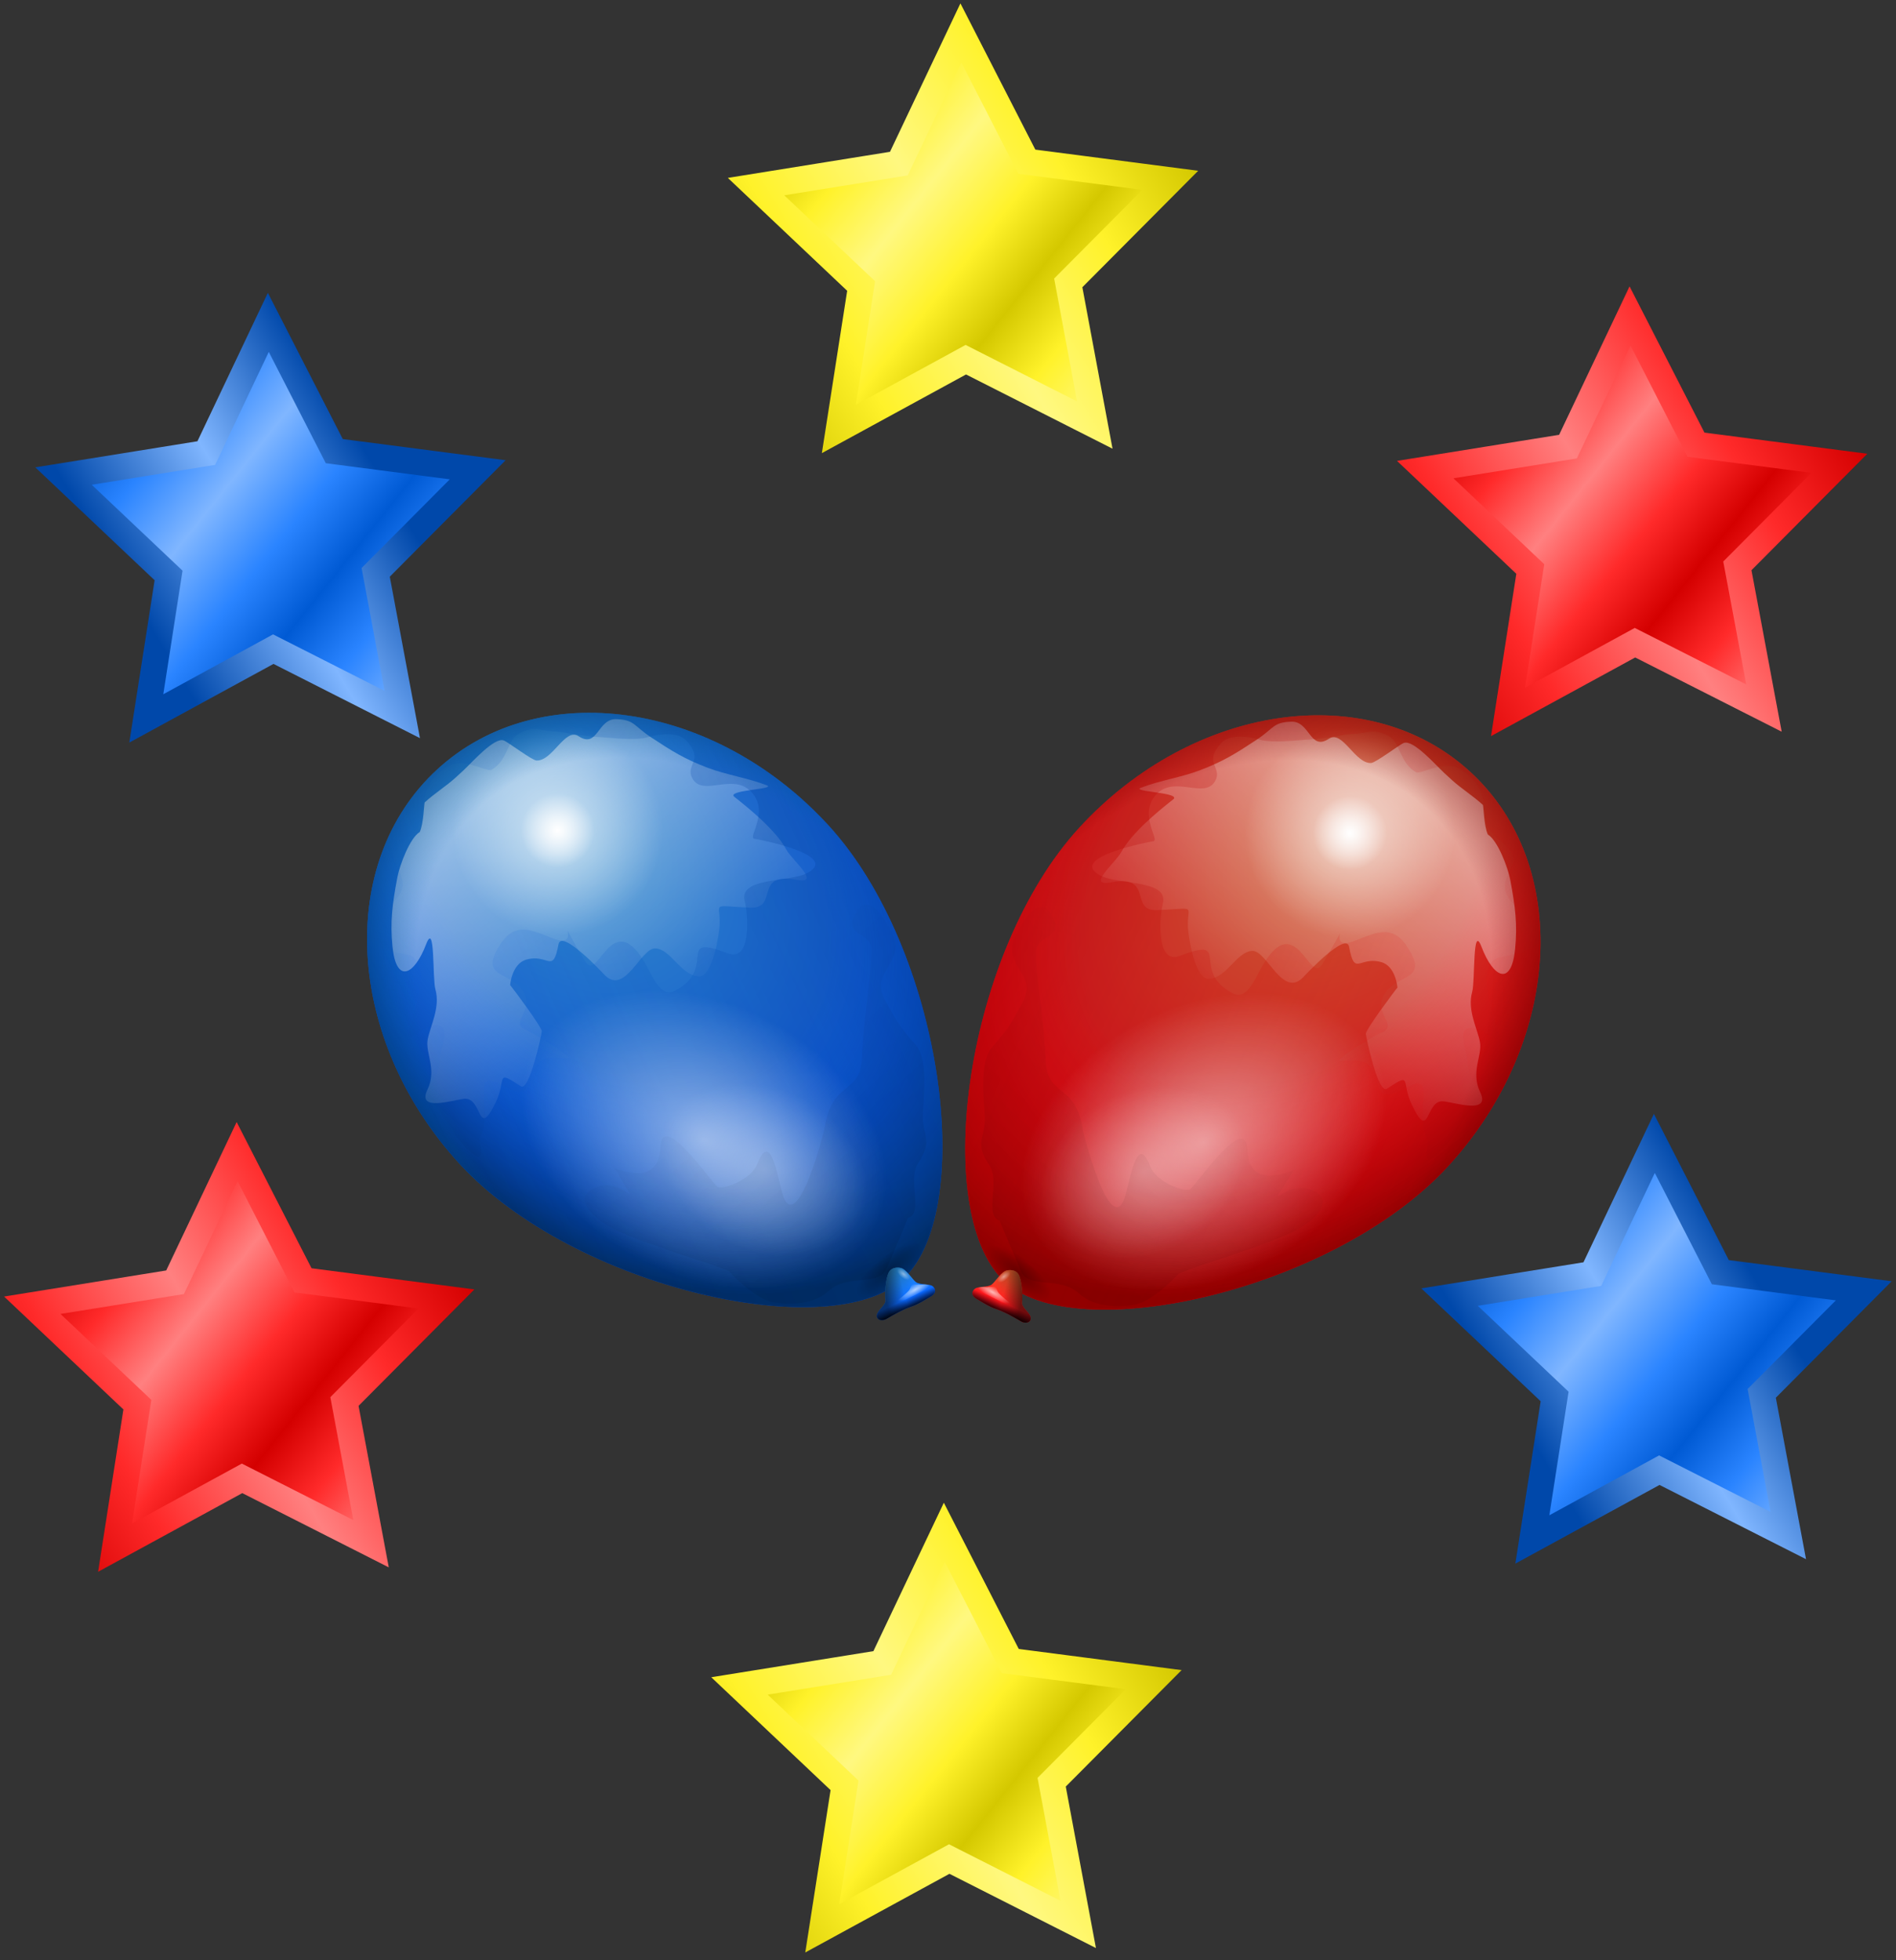 <?xml version="1.0" encoding="UTF-8" standalone="no"?>
<!-- Created with Inkscape (http://www.inkscape.org/) -->

<svg
   xmlns:dc="http://purl.org/dc/elements/1.1/"
   xmlns:cc="http://creativecommons.org/ns#"
   xmlns:rdf="http://www.w3.org/1999/02/22-rdf-syntax-ns#"
   xmlns:svg="http://www.w3.org/2000/svg"
   xmlns="http://www.w3.org/2000/svg"
   xmlns:xlink="http://www.w3.org/1999/xlink"
   xmlns:sodipodi="http://sodipodi.sourceforge.net/DTD/sodipodi-0.dtd"
   xmlns:inkscape="http://www.inkscape.org/namespaces/inkscape"
   height="1018.538"
   id="svg2"
   inkscape:version="0.48.5 r10040"
   sodipodi:docname="aj_balloon_blue.svg"
   sodipodi:version="0.32"
   version="1.0"
   width="985.801"
   x="0"
   y="0">
  <rect width="100%" height="100%" fill="#333333" stroke="none"/>
  <sodipodi:namedview
     bordercolor="#666666"
     borderopacity="1.0"
     id="base"
     inkscape:current-layer="svg2"
     inkscape:cx="690.48904"
     inkscape:cy="434.02751"
     inkscape:pageopacity="0.0"
     inkscape:pageshadow="2"
     inkscape:window-height="1026"
     inkscape:window-width="1680"
     inkscape:window-x="0"
     inkscape:window-y="24"
     inkscape:zoom="0.65818182"
     pagecolor="#ffffff"
     showgrid="false"
     inkscape:window-maximized="1"
     fit-margin-top="10"
     fit-margin-left="10"
     fit-margin-right="10"
     fit-margin-bottom="10" />
  <defs
     id="defs3">
    <linearGradient
       id="linearGradient2201">
      <stop
         id="stop2203"
         offset="0"
         style="stop-color:#525252;stop-opacity:1;" />
      <stop
         id="stop2205"
         offset="1"
         style="stop-color:#d9d9d9;stop-opacity:1;" />
    </linearGradient>
    <linearGradient
       id="linearGradient2188">
      <stop
         id="stop2190"
         offset="0"
         style="stop-color:#00f1ff;stop-opacity:0;" />
      <stop
         id="stop2194"
         offset="0.5"
         style="stop-color:#00c9ff;stop-opacity:0;" />
      <stop
         id="stop2196"
         offset="0.75"
         style="stop-color:#0065a6;stop-opacity:0;" />
      <stop
         id="stop2192"
         offset="1"
         style="stop-color:#002454;stop-opacity:1;" />
    </linearGradient>
    <linearGradient
       id="linearGradient2168">
      <stop
         id="stop2170"
         offset="0"
         style="stop-color:#000000;stop-opacity:1;" />
      <stop
         id="stop2174"
         offset="1"
         style="stop-color:#000000;stop-opacity:0;" />
    </linearGradient>
    <linearGradient
       id="linearGradient2077">
      <stop
         id="stop2079"
         offset="0"
         style="stop-color:#ffffff;stop-opacity:1;" />
      <stop
         id="stop2081"
         offset="1"
         style="stop-color:#ffffff;stop-opacity:0;" />
    </linearGradient>
    <linearGradient
       id="linearGradient2065">
      <stop
         id="stop2067"
         offset="0"
         style="stop-color:#00575f;stop-opacity:0;" />
      <stop
         id="stop2073"
         offset="0.5"
         style="stop-color:#0062ff;stop-opacity:0;" />
      <stop
         id="stop2069"
         offset="1"
         style="stop-color:#002859;stop-opacity:1;" />
    </linearGradient>
    <linearGradient
       id="linearGradient2053">
      <stop
         id="stop2055"
         offset="0"
         style="stop-color:#34abff;stop-opacity:1;" />
      <stop
         id="stop2057"
         offset="1"
         style="stop-color:#0057ff;stop-opacity:1;" />
    </linearGradient>
    <radialGradient
       cx="462.465"
       cy="233.671"
       fx="462.465"
       fy="233.671"
       gradientTransform="scale(0.992,1.008)"
       gradientUnits="userSpaceOnUse"
       id="radialGradient2061"
       r="330.328"
       xlink:href="#linearGradient2053" />
    <radialGradient
       cx="478.657"
       cy="290.044"
       fx="478.657"
       fy="290.044"
       gradientTransform="scale(0.992,1.008)"
       gradientUnits="userSpaceOnUse"
       id="radialGradient2071"
       r="372.486"
       xlink:href="#linearGradient2065" />
    <linearGradient
       gradientTransform="scale(1.212,0.825)"
       gradientUnits="userSpaceOnUse"
       id="linearGradient2083"
       x1="350.373"
       x2="285.902"
       xlink:href="#linearGradient2077"
       y1="168.429"
       y2="601.162" />
    <radialGradient
       cx="457.143"
       cy="263.791"
       fx="457.143"
       fy="263.791"
       gradientUnits="userSpaceOnUse"
       id="radialGradient2093"
       r="94.286"
       xlink:href="#linearGradient2077" />
    <radialGradient
       cx="457.143"
       cy="263.791"
       fx="457.143"
       fy="263.791"
       gradientUnits="userSpaceOnUse"
       id="radialGradient2097"
       r="94.286"
       xlink:href="#linearGradient2077" />
    <linearGradient
       gradientTransform="scale(0.852,1.174)"
       gradientUnits="userSpaceOnUse"
       id="linearGradient2148"
       x1="-683.498"
       x2="1100.712"
       xlink:href="#linearGradient2065"
       y1="-283.389"
       y2="504.578" />
    <radialGradient
       cx="480.134"
       cy="516.869"
       fx="480.134"
       fy="516.869"
       gradientTransform="scale(0.84,1.191)"
       gradientUnits="userSpaceOnUse"
       id="radialGradient2154"
       r="175.437"
       xlink:href="#linearGradient2077" />
    <radialGradient
       cx="480.134"
       cy="516.869"
       fx="480.134"
       fy="516.869"
       gradientTransform="scale(0.84,1.191)"
       gradientUnits="userSpaceOnUse"
       id="radialGradient2156"
       r="175.437"
       xlink:href="#linearGradient2077" />
    <linearGradient
       gradientTransform="scale(1.26,0.794)"
       gradientUnits="userSpaceOnUse"
       id="linearGradient2166"
       x1="336.154"
       x2="345.4"
       xlink:href="#linearGradient2168"
       y1="1203.608"
       y2="608.364" />
    <radialGradient
       cx="413.888"
       cy="440.374"
       fx="413.888"
       fy="440.374"
       gradientTransform="scale(0.992,1.008)"
       gradientUnits="userSpaceOnUse"
       id="radialGradient2186"
       r="359.535"
       xlink:href="#linearGradient2188" />
    <radialGradient
       cx="462.465"
       cy="233.671"
       fx="462.465"
       fy="233.671"
       gradientTransform="scale(0.992,1.008)"
       gradientUnits="userSpaceOnUse"
       id="radialGradient2211"
       r="330.328"
       xlink:href="#linearGradient2053" />
    <radialGradient
       cx="478.657"
       cy="290.044"
       fx="478.657"
       fy="290.044"
       gradientTransform="scale(0.992,1.008)"
       gradientUnits="userSpaceOnUse"
       id="radialGradient2213"
       r="372.486"
       xlink:href="#linearGradient2065" />
    <linearGradient
       gradientTransform="scale(1.212,0.825)"
       gradientUnits="userSpaceOnUse"
       id="linearGradient2215"
       x1="350.373"
       x2="285.902"
       xlink:href="#linearGradient2077"
       y1="168.429"
       y2="601.162" />
    <radialGradient
       cx="457.143"
       cy="263.791"
       fx="457.143"
       fy="263.791"
       gradientUnits="userSpaceOnUse"
       id="radialGradient2217"
       r="94.286"
       xlink:href="#linearGradient2077" />
    <radialGradient
       cx="457.143"
       cy="263.791"
       fx="457.143"
       fy="263.791"
       gradientUnits="userSpaceOnUse"
       id="radialGradient2219"
       r="94.286"
       xlink:href="#linearGradient2077" />
    <linearGradient
       gradientTransform="scale(0.852,1.174)"
       gradientUnits="userSpaceOnUse"
       id="linearGradient2221"
       x1="-683.498"
       x2="1100.712"
       xlink:href="#linearGradient2065"
       y1="-283.389"
       y2="504.578" />
    <radialGradient
       cx="480.134"
       cy="516.869"
       fx="480.134"
       fy="516.869"
       gradientTransform="scale(0.84,1.191)"
       gradientUnits="userSpaceOnUse"
       id="radialGradient2223"
       r="175.437"
       xlink:href="#linearGradient2077" />
    <radialGradient
       cx="480.134"
       cy="516.869"
       fx="480.134"
       fy="516.869"
       gradientTransform="scale(0.84,1.191)"
       gradientUnits="userSpaceOnUse"
       id="radialGradient2225"
       r="175.437"
       xlink:href="#linearGradient2077" />
    <linearGradient
       gradientTransform="scale(1.26,0.794)"
       gradientUnits="userSpaceOnUse"
       id="linearGradient2227"
       x1="336.154"
       x2="345.4"
       xlink:href="#linearGradient2168"
       y1="1203.608"
       y2="608.364" />
    <radialGradient
       cx="413.888"
       cy="440.374"
       fx="413.888"
       fy="440.374"
       gradientTransform="scale(0.992,1.008)"
       gradientUnits="userSpaceOnUse"
       id="radialGradient2229"
       r="359.535"
       xlink:href="#linearGradient2188" />
    <radialGradient
       cx="413.888"
       cy="440.374"
       fx="413.888"
       fy="440.374"
       gradientTransform="matrix(0.968,-0.215,0.297,1.335,-211.6,-61.667)"
       gradientUnits="userSpaceOnUse"
       id="radialGradient2232"
       r="359.535"
       xlink:href="#linearGradient2188" />
    <linearGradient
       gradientTransform="matrix(1.23,-0.273,0.172,0.775,-201.806,-17.563)"
       gradientUnits="userSpaceOnUse"
       id="linearGradient2235"
       x1="336.154"
       x2="345.4"
       xlink:href="#linearGradient2168"
       y1="1203.608"
       y2="608.364" />
    <linearGradient
       gradientTransform="matrix(0.831,-0.185,0.255,1.146,-201.806,-17.563)"
       gradientUnits="userSpaceOnUse"
       id="linearGradient2241"
       x1="-683.498"
       x2="1100.712"
       xlink:href="#linearGradient2065"
       y1="-283.389"
       y2="504.578" />
    <linearGradient
       gradientTransform="matrix(1.184,-0.263,0.179,0.805,-201.806,-17.563)"
       gradientUnits="userSpaceOnUse"
       id="linearGradient2246"
       x1="350.373"
       x2="285.902"
       xlink:href="#linearGradient2077"
       y1="168.429"
       y2="601.162" />
    <radialGradient
       cx="478.657"
       cy="290.044"
       fx="478.657"
       fy="290.044"
       gradientTransform="matrix(0.968,-0.215,0.297,1.335,-211.6,-61.667)"
       gradientUnits="userSpaceOnUse"
       id="radialGradient2249"
       r="372.486"
       xlink:href="#linearGradient2065" />
    <radialGradient
       cx="462.465"
       cy="233.671"
       fx="462.465"
       fy="233.671"
       gradientTransform="matrix(0.968,-0.215,0.297,1.335,-211.6,-61.667)"
       gradientUnits="userSpaceOnUse"
       id="radialGradient2252"
       r="330.328"
       xlink:href="#linearGradient2053" />
    <linearGradient
       gradientTransform="matrix(1.219,0,0,0.82,0,-6)"
       gradientUnits="userSpaceOnUse"
       id="linearGradient2122"
       x1="309.157"
       x2="302.307"
       xlink:href="#linearGradient2053"
       y1="900.839"
       y2="958.593" />
    <linearGradient
       gradientTransform="matrix(1.219,0,0,0.82,0,-6)"
       gradientUnits="userSpaceOnUse"
       id="linearGradient2126"
       x1="299.345"
       x2="301.381"
       xlink:href="#linearGradient2168"
       y1="959.688"
       y2="945.181" />
    <linearGradient
       gradientTransform="matrix(1.219,0,0,0.82,0,-6)"
       gradientUnits="userSpaceOnUse"
       id="linearGradient2140"
       x1="293.05"
       x2="311.934"
       xlink:href="#linearGradient2168"
       y1="901.66"
       y2="937.791" />
    <linearGradient
       gradientTransform="matrix(1.219,0,0,0.82,0,-6)"
       gradientUnits="userSpaceOnUse"
       id="linearGradient2144"
       x1="293.235"
       x2="310.453"
       xlink:href="#linearGradient2168"
       y1="923.831"
       y2="927.116" />
    <radialGradient
       cx="214.764"
       cy="1378.803"
       fx="214.764"
       fy="1378.803"
       gradientTransform="matrix(1.469,0,0,0.425,72.665,179.829)"
       gradientUnits="userSpaceOnUse"
       id="radialGradient2155"
       r="15.406"
       xlink:href="#linearGradient2077" />
    <radialGradient
       cx="378.571"
       cy="752.362"
       fx="378.571"
       fy="752.362"
       gradientUnits="userSpaceOnUse"
       id="radialGradient2169"
       r="8.571"
       xlink:href="#linearGradient2077" />
    <radialGradient
       cx="269.789"
       cy="1031.84"
       fx="269.789"
       fy="1031.84"
       gradientTransform="scale(1.393,0.718)"
       gradientUnits="userSpaceOnUse"
       id="radialGradient2179"
       r="32.826"
       xlink:href="#linearGradient2168" />
    <linearGradient
       gradientTransform="matrix(0.366,0,0,2.731,0,-6)"
       gradientUnits="userSpaceOnUse"
       id="linearGradient2199"
       spreadMethod="pad"
       x1="1062.968"
       x2="1074.982"
       xlink:href="#linearGradient2201"
       y1="281.094"
       y2="396.197" />
    <radialGradient
       cx="370.706"
       cy="771.549"
       fx="370.706"
       fy="771.549"
       gradientTransform="matrix(1.015,0,0,0.985,0,-6)"
       gradientUnits="userSpaceOnUse"
       id="radialGradient2242"
       r="27.48"
       xlink:href="#linearGradient2201" />
    <linearGradient
       gradientTransform="matrix(0.822,0,0,1.216,0,-6)"
       gradientUnits="userSpaceOnUse"
       id="linearGradient2256"
       spreadMethod="reflect"
       x1="423.763"
       x2="448.118"
       xlink:href="#linearGradient2201"
       y1="614.405"
       y2="654.132" />
    <linearGradient
       gradientTransform="matrix(0.645,0,0,1.552,0,-6)"
       gradientUnits="userSpaceOnUse"
       id="linearGradient2264"
       spreadMethod="reflect"
       x1="608.266"
       x2="572.031"
       xlink:href="#linearGradient2201"
       y1="588.048"
       y2="590.562" />
    <linearGradient
       gradientTransform="scale(0.814,1.229)"
       gradientUnits="userSpaceOnUse"
       id="linearGradient2292"
       spreadMethod="reflect"
       x1="469.012"
       x2="491.663"
       xlink:href="#linearGradient2201"
       y1="838.202"
       y2="843.225" />
    <linearGradient
       gradientTransform="scale(0.814,1.229)"
       gradientUnits="userSpaceOnUse"
       id="linearGradient2296"
       spreadMethod="pad"
       x1="496.761"
       x2="471.417"
       xlink:href="#linearGradient2168"
       y1="858.88"
       y2="822.285" />
    <linearGradient
       gradientTransform="scale(1.804,0.554)"
       gradientUnits="userSpaceOnUse"
       id="linearGradient2314"
       x1="194.762"
       x2="197.199"
       xlink:href="#linearGradient2168"
       y1="1854.494"
       y2="1846.974" />
    <linearGradient
       gradientTransform="matrix(0.814,0,0,1.229,0,-6)"
       gradientUnits="userSpaceOnUse"
       id="linearGradient2317"
       spreadMethod="reflect"
       x1="469.012"
       x2="491.663"
       xlink:href="#linearGradient2201"
       y1="838.202"
       y2="843.225" />
    <linearGradient
       gradientTransform="matrix(0.814,0,0,1.229,0,-6)"
       gradientUnits="userSpaceOnUse"
       id="linearGradient2321"
       spreadMethod="pad"
       x1="432.333"
       x2="442.939"
       xlink:href="#linearGradient2168"
       y1="816.665"
       y2="835.014" />
    <linearGradient
       gradientTransform="scale(1.015,0.985)"
       gradientUnits="userSpaceOnUse"
       id="linearGradient2327"
       spreadMethod="reflect"
       x1="370.795"
       x2="381.529"
       xlink:href="#linearGradient2168"
       y1="747.381"
       y2="754.63" />
    <radialGradient
       cx="247.709"
       cy="1161.088"
       fx="247.709"
       fy="1161.419"
       gradientTransform="scale(1.58,0.633)"
       gradientUnits="userSpaceOnUse"
       id="radialGradient2333"
       r="14.647"
       xlink:href="#linearGradient2168" />
    <linearGradient
       gradientTransform="scale(1.02,0.98)"
       gradientUnits="userSpaceOnUse"
       id="linearGradient2371"
       x1="-328.794"
       x2="-124.783"
       xlink:href="#linearGradient2188"
       y1="53.521"
       y2="53.521" />
    <linearGradient
       gradientTransform="matrix(1.136,0,0,0.88,139.99,52.496)"
       gradientUnits="userSpaceOnUse"
       id="linearGradient2381"
       x1="-633.96"
       x2="-186.163"
       xlink:href="#linearGradient2188"
       y1="32.449"
       y2="32.449" />
    <radialGradient
       inkscape:collect="always"
       xlink:href="#linearGradient2168"
       id="radialGradient4570"
       gradientUnits="userSpaceOnUse"
       gradientTransform="scale(1.58,0.633)"
       cx="247.709"
       cy="1161.088"
       fx="247.709"
       fy="1161.419"
       r="14.647" />
    <linearGradient
       inkscape:collect="always"
       xlink:href="#linearGradient2201"
       id="linearGradient4573"
       gradientUnits="userSpaceOnUse"
       gradientTransform="matrix(0.822,0,0,1.216,0,-6)"
       spreadMethod="reflect"
       x1="423.763"
       y1="614.405"
       x2="448.118"
       y2="654.132" />
    <linearGradient
       inkscape:collect="always"
       xlink:href="#linearGradient2168"
       id="linearGradient4576"
       gradientUnits="userSpaceOnUse"
       gradientTransform="scale(1.015,0.985)"
       spreadMethod="reflect"
       x1="370.795"
       y1="747.381"
       x2="381.529"
       y2="754.63" />
    <linearGradient
       inkscape:collect="always"
       xlink:href="#linearGradient2168"
       id="linearGradient4579"
       gradientUnits="userSpaceOnUse"
       gradientTransform="matrix(0.814,0,0,1.229,0,-6)"
       spreadMethod="pad"
       x1="432.333"
       y1="816.665"
       x2="442.939"
       y2="835.014" />
    <linearGradient
       inkscape:collect="always"
       xlink:href="#linearGradient2201"
       id="linearGradient4582"
       gradientUnits="userSpaceOnUse"
       gradientTransform="matrix(0.814,0,0,1.229,0,-6)"
       spreadMethod="reflect"
       x1="469.012"
       y1="838.202"
       x2="491.663"
       y2="843.225" />
    <linearGradient
       inkscape:collect="always"
       xlink:href="#linearGradient2201"
       id="linearGradient4585"
       gradientUnits="userSpaceOnUse"
       gradientTransform="matrix(0.645,0,0,1.552,0,-6)"
       spreadMethod="reflect"
       x1="608.266"
       y1="588.048"
       x2="572.031"
       y2="590.562" />
    <radialGradient
       inkscape:collect="always"
       xlink:href="#linearGradient2201"
       id="radialGradient4588"
       gradientUnits="userSpaceOnUse"
       gradientTransform="matrix(1.015,0,0,0.985,0,-6)"
       cx="370.706"
       cy="771.549"
       fx="370.706"
       fy="771.549"
       r="27.48" />
    <linearGradient
       inkscape:collect="always"
       xlink:href="#linearGradient2201"
       id="linearGradient4642"
       gradientUnits="userSpaceOnUse"
       gradientTransform="matrix(0.366,0,0,2.731,0,-6)"
       spreadMethod="pad"
       x1="1062.968"
       y1="281.094"
       x2="1074.982"
       y2="396.197" />
    <linearGradient
       y2="396.197"
       x2="1074.982"
       y1="281.094"
       x1="1062.968"
       spreadMethod="pad"
       gradientTransform="matrix(0.366,0,0,2.731,0,-6)"
       gradientUnits="userSpaceOnUse"
       id="linearGradient5048"
       xlink:href="#linearGradient2201-4"
       inkscape:collect="always" />
    <radialGradient
       r="330.328"
       fy="233.671"
       fx="462.465"
       cy="233.671"
       cx="462.465"
       gradientTransform="matrix(0.968,-0.215,0.297,1.335,-211.6,-61.667)"
       gradientUnits="userSpaceOnUse"
       id="radialGradient5045"
       xlink:href="#linearGradient2053-8"
       inkscape:collect="always" />
    <radialGradient
       r="372.486"
       fy="290.044"
       fx="478.657"
       cy="290.044"
       cx="478.657"
       gradientTransform="matrix(0.968,-0.215,0.297,1.335,-211.6,-61.667)"
       gradientUnits="userSpaceOnUse"
       id="radialGradient5042"
       xlink:href="#linearGradient2065-3"
       inkscape:collect="always" />
    <linearGradient
       y2="601.162"
       x2="285.902"
       y1="168.429"
       x1="350.373"
       gradientTransform="matrix(1.184,-0.263,0.179,0.805,-201.806,-17.563)"
       gradientUnits="userSpaceOnUse"
       id="linearGradient5039"
       xlink:href="#linearGradient2077-2"
       inkscape:collect="always" />
    <radialGradient
       gradientTransform="matrix(0.414,-0.092,0.092,0.414,88.064,73.647)"
       r="94.286"
       fy="263.791"
       fx="457.143"
       cy="263.791"
       cx="457.143"
       gradientUnits="userSpaceOnUse"
       id="radialGradient5036"
       xlink:href="#linearGradient2077-2"
       inkscape:collect="always" />
    <radialGradient
       gradientTransform="matrix(1.183,-0.263,0.263,1.183,-308.6,-51.166)"
       r="94.286"
       fy="263.791"
       fx="457.143"
       cy="263.791"
       cx="457.143"
       gradientUnits="userSpaceOnUse"
       id="radialGradient5033"
       xlink:href="#linearGradient2077-2"
       inkscape:collect="always" />
    <linearGradient
       y2="504.578"
       x2="1100.712"
       y1="-283.389"
       x1="-683.498"
       gradientTransform="matrix(0.831,-0.185,0.255,1.146,-201.806,-17.563)"
       gradientUnits="userSpaceOnUse"
       id="linearGradient5030"
       xlink:href="#linearGradient2065-3"
       inkscape:collect="always" />
    <radialGradient
       r="175.437"
       fy="516.869"
       fx="480.134"
       cy="516.869"
       cx="480.134"
       gradientTransform="matrix(0.702,-0.462,0.655,0.994,-404.372,218.178)"
       gradientUnits="userSpaceOnUse"
       id="radialGradient5027"
       xlink:href="#linearGradient2077-2"
       inkscape:collect="always" />
    <radialGradient
       r="175.437"
       fy="516.869"
       fx="480.134"
       cy="516.869"
       cx="480.134"
       gradientTransform="matrix(0.418,-0.275,0.367,0.557,-79.096,415.274)"
       gradientUnits="userSpaceOnUse"
       id="radialGradient5024"
       xlink:href="#linearGradient2077-2"
       inkscape:collect="always" />
    <linearGradient
       y2="608.364"
       x2="345.4"
       y1="1203.608"
       x1="336.154"
       gradientTransform="matrix(1.23,-0.273,0.172,0.775,-201.806,-17.563)"
       gradientUnits="userSpaceOnUse"
       id="linearGradient5021"
       xlink:href="#linearGradient2168-4"
       inkscape:collect="always" />
    <radialGradient
       r="359.535"
       fy="440.374"
       fx="413.888"
       cy="440.374"
       cx="413.888"
       gradientTransform="matrix(0.968,-0.215,0.297,1.335,-211.6,-61.667)"
       gradientUnits="userSpaceOnUse"
       id="radialGradient5018"
       xlink:href="#linearGradient2188-0"
       inkscape:collect="always" />
    <radialGradient
       r="32.826"
       fy="1031.84"
       fx="269.789"
       cy="1031.84"
       cx="269.789"
       gradientTransform="matrix(1.331,-0.206,0.103,0.472,-91.365,302.372)"
       gradientUnits="userSpaceOnUse"
       id="radialGradient5015"
       xlink:href="#linearGradient2168-4"
       inkscape:collect="always" />
    <linearGradient
       y2="958.593"
       x2="302.307"
       y1="900.839"
       x1="309.157"
       gradientTransform="matrix(1.219,0,0,0.82,0,-6)"
       gradientUnits="userSpaceOnUse"
       id="linearGradient5012"
       xlink:href="#linearGradient2053-8"
       inkscape:collect="always" />
    <linearGradient
       y2="945.181"
       x2="301.381"
       y1="959.688"
       x1="299.345"
       gradientTransform="matrix(1.219,0,0,0.82,0,-6)"
       gradientUnits="userSpaceOnUse"
       id="linearGradient5009"
       xlink:href="#linearGradient2168-4"
       inkscape:collect="always" />
    <linearGradient
       y2="937.791"
       x2="311.934"
       y1="901.66"
       x1="293.05"
       gradientTransform="matrix(1.219,0,0,0.82,0,-6)"
       gradientUnits="userSpaceOnUse"
       id="linearGradient5006"
       xlink:href="#linearGradient2168-4"
       inkscape:collect="always" />
    <linearGradient
       y2="927.116"
       x2="310.453"
       y1="923.831"
       x1="293.235"
       gradientTransform="matrix(1.219,0,0,0.82,0,-6)"
       gradientUnits="userSpaceOnUse"
       id="linearGradient5003"
       xlink:href="#linearGradient2168-4"
       inkscape:collect="always" />
    <radialGradient
       r="15.406"
       fy="1378.803"
       fx="214.764"
       cy="1378.803"
       cx="214.764"
       gradientTransform="matrix(1.469,0,0,0.425,72.665,179.829)"
       gradientUnits="userSpaceOnUse"
       id="radialGradient5000"
       xlink:href="#linearGradient2077-2"
       inkscape:collect="always" />
    <radialGradient
       gradientTransform="matrix(0.469,-0.172,0.344,0.939,-50.684,103.734)"
       r="8.571"
       fy="752.362"
       fx="378.571"
       cy="752.362"
       cx="378.571"
       gradientUnits="userSpaceOnUse"
       id="radialGradient4997"
       xlink:href="#linearGradient2077-2"
       inkscape:collect="always" />
    <radialGradient
       r="27.48"
       fy="771.549"
       fx="370.706"
       cy="771.549"
       cx="370.706"
       gradientTransform="matrix(1.015,0,0,0.985,0,-6)"
       gradientUnits="userSpaceOnUse"
       id="radialGradient4994"
       xlink:href="#linearGradient2201-4"
       inkscape:collect="always" />
    <linearGradient
       y2="590.562"
       x2="572.031"
       y1="588.048"
       x1="608.266"
       spreadMethod="reflect"
       gradientTransform="matrix(0.645,0,0,1.552,0,-6)"
       gradientUnits="userSpaceOnUse"
       id="linearGradient4991"
       xlink:href="#linearGradient2201-4"
       inkscape:collect="always" />
    <linearGradient
       y2="843.225"
       x2="491.663"
       y1="838.202"
       x1="469.012"
       spreadMethod="reflect"
       gradientTransform="matrix(0.814,0,0,1.229,0,-6)"
       gradientUnits="userSpaceOnUse"
       id="linearGradient4988"
       xlink:href="#linearGradient2201-4"
       inkscape:collect="always" />
    <linearGradient
       y2="835.014"
       x2="442.939"
       y1="816.665"
       x1="432.333"
       spreadMethod="pad"
       gradientTransform="matrix(0.814,0,0,1.229,0,-6)"
       gradientUnits="userSpaceOnUse"
       id="linearGradient4985"
       xlink:href="#linearGradient2168-4"
       inkscape:collect="always" />
    <linearGradient
       y2="754.63"
       x2="381.529"
       y1="747.381"
       x1="370.795"
       spreadMethod="reflect"
       gradientTransform="scale(1.015,0.985)"
       gradientUnits="userSpaceOnUse"
       id="linearGradient4982"
       xlink:href="#linearGradient2168-4"
       inkscape:collect="always" />
    <linearGradient
       y2="654.132"
       x2="448.118"
       y1="614.405"
       x1="423.763"
       spreadMethod="reflect"
       gradientTransform="matrix(0.822,0,0,1.216,0,-6)"
       gradientUnits="userSpaceOnUse"
       id="linearGradient4979"
       xlink:href="#linearGradient2201-4"
       inkscape:collect="always" />
    <radialGradient
       r="14.647"
       fy="1161.419"
       fx="247.709"
       cy="1161.088"
       cx="247.709"
       gradientTransform="scale(1.58,0.633)"
       gradientUnits="userSpaceOnUse"
       id="radialGradient4976"
       xlink:href="#linearGradient2168-4"
       inkscape:collect="always" />
    <radialGradient
       xlink:href="#linearGradient2168-4"
       r="14.647"
       id="radialGradient2333-8"
       gradientUnits="userSpaceOnUse"
       gradientTransform="scale(1.58,0.633)"
       fy="1161.419"
       fx="247.709"
       cy="1161.088"
       cx="247.709" />
    <linearGradient
       y2="754.63"
       y1="747.381"
       xlink:href="#linearGradient2168-4"
       x2="381.529"
       x1="370.795"
       spreadMethod="reflect"
       id="linearGradient2327-5"
       gradientUnits="userSpaceOnUse"
       gradientTransform="scale(1.015,0.985)" />
    <linearGradient
       y2="835.014"
       y1="816.665"
       xlink:href="#linearGradient2168-4"
       x2="442.939"
       x1="432.333"
       spreadMethod="pad"
       id="linearGradient2321-4"
       gradientUnits="userSpaceOnUse"
       gradientTransform="matrix(0.814,0,0,1.229,0,-6)" />
    <linearGradient
       y2="843.225"
       y1="838.202"
       xlink:href="#linearGradient2201-4"
       x2="491.663"
       x1="469.012"
       spreadMethod="reflect"
       id="linearGradient2317-4"
       gradientUnits="userSpaceOnUse"
       gradientTransform="matrix(0.814,0,0,1.229,0,-6)" />
    <linearGradient
       y2="1846.974"
       y1="1854.494"
       xlink:href="#linearGradient2168-4"
       x2="197.199"
       x1="194.762"
       id="linearGradient2314-7"
       gradientUnits="userSpaceOnUse"
       gradientTransform="scale(1.804,0.554)" />
    <linearGradient
       y2="822.285"
       y1="858.88"
       xlink:href="#linearGradient2168-4"
       x2="471.417"
       x1="496.761"
       spreadMethod="pad"
       id="linearGradient2296-5"
       gradientUnits="userSpaceOnUse"
       gradientTransform="scale(0.814,1.229)" />
    <linearGradient
       y2="843.225"
       y1="838.202"
       xlink:href="#linearGradient2201-4"
       x2="491.663"
       x1="469.012"
       spreadMethod="reflect"
       id="linearGradient2292-7"
       gradientUnits="userSpaceOnUse"
       gradientTransform="scale(0.814,1.229)" />
    <linearGradient
       y2="590.562"
       y1="588.048"
       xlink:href="#linearGradient2201-4"
       x2="572.031"
       x1="608.266"
       spreadMethod="reflect"
       id="linearGradient2264-7"
       gradientUnits="userSpaceOnUse"
       gradientTransform="matrix(0.645,0,0,1.552,0,-6)" />
    <linearGradient
       y2="654.132"
       y1="614.405"
       xlink:href="#linearGradient2201-4"
       x2="448.118"
       x1="423.763"
       spreadMethod="reflect"
       id="linearGradient2256-9"
       gradientUnits="userSpaceOnUse"
       gradientTransform="matrix(0.822,0,0,1.216,0,-6)" />
    <radialGradient
       xlink:href="#linearGradient2201-4"
       r="27.48"
       id="radialGradient2242-7"
       gradientUnits="userSpaceOnUse"
       gradientTransform="matrix(1.015,0,0,0.985,0,-6)"
       fy="771.549"
       fx="370.706"
       cy="771.549"
       cx="370.706" />
    <linearGradient
       y2="396.197"
       y1="281.094"
       xlink:href="#linearGradient2201-4"
       x2="1074.982"
       x1="1062.968"
       spreadMethod="pad"
       id="linearGradient2199-4"
       gradientUnits="userSpaceOnUse"
       gradientTransform="matrix(0.366,0,0,2.731,0,-6)" />
    <radialGradient
       xlink:href="#linearGradient2168-4"
       r="32.826"
       id="radialGradient2179-6"
       gradientUnits="userSpaceOnUse"
       gradientTransform="scale(1.393,0.718)"
       fy="1031.84"
       fx="269.789"
       cy="1031.84"
       cx="269.789" />
    <radialGradient
       xlink:href="#linearGradient2077-2"
       r="8.571"
       id="radialGradient2169-7"
       gradientUnits="userSpaceOnUse"
       fy="752.362"
       fx="378.571"
       cy="752.362"
       cx="378.571" />
    <radialGradient
       xlink:href="#linearGradient2077-2"
       r="15.406"
       id="radialGradient2155-6"
       gradientUnits="userSpaceOnUse"
       gradientTransform="matrix(1.469,0,0,0.425,72.665,179.829)"
       fy="1378.803"
       fx="214.764"
       cy="1378.803"
       cx="214.764" />
    <linearGradient
       y2="927.116"
       y1="923.831"
       xlink:href="#linearGradient2168-4"
       x2="310.453"
       x1="293.235"
       id="linearGradient2144-0"
       gradientUnits="userSpaceOnUse"
       gradientTransform="matrix(1.219,0,0,0.82,0,-6)" />
    <linearGradient
       y2="937.791"
       y1="901.66"
       xlink:href="#linearGradient2168-4"
       x2="311.934"
       x1="293.05"
       id="linearGradient2140-8"
       gradientUnits="userSpaceOnUse"
       gradientTransform="matrix(1.219,0,0,0.82,0,-6)" />
    <linearGradient
       y2="945.181"
       y1="959.688"
       xlink:href="#linearGradient2168-4"
       x2="301.381"
       x1="299.345"
       id="linearGradient2126-3"
       gradientUnits="userSpaceOnUse"
       gradientTransform="matrix(1.219,0,0,0.82,0,-6)" />
    <linearGradient
       y2="958.593"
       y1="900.839"
       xlink:href="#linearGradient2053-8"
       x2="302.307"
       x1="309.157"
       id="linearGradient2122-3"
       gradientUnits="userSpaceOnUse"
       gradientTransform="matrix(1.219,0,0,0.82,0,-6)" />
    <radialGradient
       xlink:href="#linearGradient2053-8"
       r="330.328"
       id="radialGradient2252-8"
       gradientUnits="userSpaceOnUse"
       gradientTransform="matrix(0.968,-0.215,0.297,1.335,-211.6,-61.667)"
       fy="233.671"
       fx="462.465"
       cy="233.671"
       cx="462.465" />
    <radialGradient
       xlink:href="#linearGradient2065-3"
       r="372.486"
       id="radialGradient2249-7"
       gradientUnits="userSpaceOnUse"
       gradientTransform="matrix(0.968,-0.215,0.297,1.335,-211.6,-61.667)"
       fy="290.044"
       fx="478.657"
       cy="290.044"
       cx="478.657" />
    <linearGradient
       y2="601.162"
       y1="168.429"
       xlink:href="#linearGradient2077-2"
       x2="285.902"
       x1="350.373"
       id="linearGradient2246-6"
       gradientUnits="userSpaceOnUse"
       gradientTransform="matrix(1.184,-0.263,0.179,0.805,-201.806,-17.563)" />
    <linearGradient
       y2="504.578"
       y1="-283.389"
       xlink:href="#linearGradient2065-3"
       x2="1100.712"
       x1="-683.498"
       id="linearGradient2241-8"
       gradientUnits="userSpaceOnUse"
       gradientTransform="matrix(0.831,-0.185,0.255,1.146,-201.806,-17.563)" />
    <linearGradient
       y2="608.364"
       y1="1203.608"
       xlink:href="#linearGradient2168-4"
       x2="345.4"
       x1="336.154"
       id="linearGradient2235-4"
       gradientUnits="userSpaceOnUse"
       gradientTransform="matrix(1.23,-0.273,0.172,0.775,-201.806,-17.563)" />
    <radialGradient
       xlink:href="#linearGradient2188-0"
       r="359.535"
       id="radialGradient2232-7"
       gradientUnits="userSpaceOnUse"
       gradientTransform="matrix(0.968,-0.215,0.297,1.335,-211.6,-61.667)"
       fy="440.374"
       fx="413.888"
       cy="440.374"
       cx="413.888" />
    <radialGradient
       xlink:href="#linearGradient2188-0"
       r="359.535"
       id="radialGradient2229-3"
       gradientUnits="userSpaceOnUse"
       gradientTransform="scale(0.992,1.008)"
       fy="440.374"
       fx="413.888"
       cy="440.374"
       cx="413.888" />
    <linearGradient
       y2="608.364"
       y1="1203.608"
       xlink:href="#linearGradient2168-4"
       x2="345.4"
       x1="336.154"
       id="linearGradient2227-0"
       gradientUnits="userSpaceOnUse"
       gradientTransform="scale(1.26,0.794)" />
    <radialGradient
       xlink:href="#linearGradient2077-2"
       r="175.437"
       id="radialGradient2225-4"
       gradientUnits="userSpaceOnUse"
       gradientTransform="scale(0.84,1.191)"
       fy="516.869"
       fx="480.134"
       cy="516.869"
       cx="480.134" />
    <radialGradient
       xlink:href="#linearGradient2077-2"
       r="175.437"
       id="radialGradient2223-0"
       gradientUnits="userSpaceOnUse"
       gradientTransform="scale(0.84,1.191)"
       fy="516.869"
       fx="480.134"
       cy="516.869"
       cx="480.134" />
    <linearGradient
       y2="504.578"
       y1="-283.389"
       xlink:href="#linearGradient2065-3"
       x2="1100.712"
       x1="-683.498"
       id="linearGradient2221-6"
       gradientUnits="userSpaceOnUse"
       gradientTransform="scale(0.852,1.174)" />
    <radialGradient
       xlink:href="#linearGradient2077-2"
       r="94.286"
       id="radialGradient2219-2"
       gradientUnits="userSpaceOnUse"
       fy="263.791"
       fx="457.143"
       cy="263.791"
       cx="457.143" />
    <radialGradient
       xlink:href="#linearGradient2077-2"
       r="94.286"
       id="radialGradient2217-1"
       gradientUnits="userSpaceOnUse"
       fy="263.791"
       fx="457.143"
       cy="263.791"
       cx="457.143" />
    <linearGradient
       y2="601.162"
       y1="168.429"
       xlink:href="#linearGradient2077-2"
       x2="285.902"
       x1="350.373"
       id="linearGradient2215-1"
       gradientUnits="userSpaceOnUse"
       gradientTransform="scale(1.212,0.825)" />
    <radialGradient
       xlink:href="#linearGradient2065-3"
       r="372.486"
       id="radialGradient2213-7"
       gradientUnits="userSpaceOnUse"
       gradientTransform="scale(0.992,1.008)"
       fy="290.044"
       fx="478.657"
       cy="290.044"
       cx="478.657" />
    <radialGradient
       xlink:href="#linearGradient2053-8"
       r="330.328"
       id="radialGradient2211-9"
       gradientUnits="userSpaceOnUse"
       gradientTransform="scale(0.992,1.008)"
       fy="233.671"
       fx="462.465"
       cy="233.671"
       cx="462.465" />
    <radialGradient
       xlink:href="#linearGradient2188-0"
       r="359.535"
       id="radialGradient2186-5"
       gradientUnits="userSpaceOnUse"
       gradientTransform="scale(0.992,1.008)"
       fy="440.374"
       fx="413.888"
       cy="440.374"
       cx="413.888" />
    <linearGradient
       y2="608.364"
       y1="1203.608"
       xlink:href="#linearGradient2168-4"
       x2="345.4"
       x1="336.154"
       id="linearGradient2166-8"
       gradientUnits="userSpaceOnUse"
       gradientTransform="scale(1.26,0.794)" />
    <radialGradient
       xlink:href="#linearGradient2077-2"
       r="175.437"
       id="radialGradient2156-3"
       gradientUnits="userSpaceOnUse"
       gradientTransform="scale(0.84,1.191)"
       fy="516.869"
       fx="480.134"
       cy="516.869"
       cx="480.134" />
    <radialGradient
       xlink:href="#linearGradient2077-2"
       r="175.437"
       id="radialGradient2154-8"
       gradientUnits="userSpaceOnUse"
       gradientTransform="scale(0.84,1.191)"
       fy="516.869"
       fx="480.134"
       cy="516.869"
       cx="480.134" />
    <linearGradient
       y2="504.578"
       y1="-283.389"
       xlink:href="#linearGradient2065-3"
       x2="1100.712"
       x1="-683.498"
       id="linearGradient2148-1"
       gradientUnits="userSpaceOnUse"
       gradientTransform="scale(0.852,1.174)" />
    <radialGradient
       xlink:href="#linearGradient2077-2"
       r="94.286"
       id="radialGradient2097-1"
       gradientUnits="userSpaceOnUse"
       fy="263.791"
       fx="457.143"
       cy="263.791"
       cx="457.143" />
    <radialGradient
       xlink:href="#linearGradient2077-2"
       r="94.286"
       id="radialGradient2093-9"
       gradientUnits="userSpaceOnUse"
       fy="263.791"
       fx="457.143"
       cy="263.791"
       cx="457.143" />
    <linearGradient
       y2="601.162"
       y1="168.429"
       xlink:href="#linearGradient2077-2"
       x2="285.902"
       x1="350.373"
       id="linearGradient2083-8"
       gradientUnits="userSpaceOnUse"
       gradientTransform="scale(1.212,0.825)" />
    <radialGradient
       xlink:href="#linearGradient2065-3"
       r="372.486"
       id="radialGradient2071-4"
       gradientUnits="userSpaceOnUse"
       gradientTransform="scale(0.992,1.008)"
       fy="290.044"
       fx="478.657"
       cy="290.044"
       cx="478.657" />
    <radialGradient
       xlink:href="#linearGradient2053-8"
       r="330.328"
       id="radialGradient2061-7"
       gradientUnits="userSpaceOnUse"
       gradientTransform="scale(0.992,1.008)"
       fy="233.671"
       fx="462.465"
       cy="233.671"
       cx="462.465" />
    <linearGradient
       id="linearGradient2053-8">
      <stop
         style="stop-color:#ff6f34;stop-opacity:1;"
         offset="0"
         id="stop2055-7" />
      <stop
         style="stop-color:#ff0016;stop-opacity:1;"
         offset="1"
         id="stop2057-3" />
    </linearGradient>
    <linearGradient
       id="linearGradient2065-3">
      <stop
         style="stop-color:#5f0000;stop-opacity:0;"
         offset="0"
         id="stop2067-9" />
      <stop
         style="stop-color:#ff0000;stop-opacity:0;"
         offset="0.5"
         id="stop2073-5" />
      <stop
         style="stop-color:#860000;stop-opacity:1;"
         offset="1"
         id="stop2069-4" />
    </linearGradient>
    <linearGradient
       id="linearGradient2077-2">
      <stop
         style="stop-color:#ffffff;stop-opacity:1;"
         offset="0"
         id="stop2079-5" />
      <stop
         style="stop-color:#ffffff;stop-opacity:0;"
         offset="1"
         id="stop2081-9" />
    </linearGradient>
    <linearGradient
       id="linearGradient2168-4">
      <stop
         style="stop-color:#000000;stop-opacity:1;"
         offset="0"
         id="stop2170-0" />
      <stop
         style="stop-color:#000000;stop-opacity:0;"
         offset="1"
         id="stop2174-1" />
    </linearGradient>
    <linearGradient
       id="linearGradient2188-0">
      <stop
         style="stop-color:#650000;stop-opacity:0;"
         offset="0"
         id="stop2190-3" />
      <stop
         style="stop-color:#7b0000;stop-opacity:0;"
         offset="0.5"
         id="stop2194-2" />
      <stop
         style="stop-color:#760000;stop-opacity:0;"
         offset="0.75"
         id="stop2196-9" />
      <stop
         style="stop-color:#770000;stop-opacity:1;"
         offset="1"
         id="stop2192-1" />
    </linearGradient>
    <linearGradient
       id="linearGradient2201-4">
      <stop
         style="stop-color:#525252;stop-opacity:1;"
         offset="0"
         id="stop2203-7" />
      <stop
         style="stop-color:#d9d9d9;stop-opacity:1;"
         offset="1"
         id="stop2205-4" />
    </linearGradient>
    <linearGradient
       id="linearGradient3758">
      <stop
         id="stop3760"
         offset="0"
         style="stop-color:#0048aa;stop-opacity:1;" />
      <stop
         style="stop-color:#0048aa;stop-opacity:1;"
         offset="0.459"
         id="stop3766" />
      <stop
         id="stop3762"
         offset="1"
         style="stop-color:#80b6ff;stop-opacity:1;" />
    </linearGradient>
    <linearGradient
       id="linearGradient3778">
      <stop
         style="stop-color:#005ad4;stop-opacity:1;"
         offset="0"
         id="stop3780" />
      <stop
         id="stop3782"
         offset="0.459"
         style="stop-color:#2a84ff;stop-opacity:1;" />
      <stop
         style="stop-color:#80b6ff;stop-opacity:1;"
         offset="1"
         id="stop3784" />
    </linearGradient>
    <inkscape:perspective
       id="perspective19"
       inkscape:persp3d-origin="12 : 8 : 1"
       inkscape:vp_z="24 : 12 : 1"
       inkscape:vp_y="0 : 1000 : 0"
       inkscape:vp_x="0 : 12 : 1"
       sodipodi:type="inkscape:persp3d" />
    <radialGradient
       inkscape:collect="always"
       xlink:href="#linearGradient2053"
       id="radialGradient3776"
       gradientUnits="userSpaceOnUse"
       gradientTransform="matrix(0.968,-0.215,0.297,1.335,-211.6,-61.667)"
       cx="462.465"
       cy="233.671"
       fx="462.465"
       fy="233.671"
       r="330.328" />
    <radialGradient
       inkscape:collect="always"
       xlink:href="#linearGradient2065"
       id="radialGradient3778"
       gradientUnits="userSpaceOnUse"
       gradientTransform="matrix(0.968,-0.215,0.297,1.335,-211.6,-61.667)"
       cx="478.657"
       cy="290.044"
       fx="478.657"
       fy="290.044"
       r="372.486" />
    <linearGradient
       inkscape:collect="always"
       xlink:href="#linearGradient2077"
       id="linearGradient3780"
       gradientUnits="userSpaceOnUse"
       gradientTransform="matrix(1.184,-0.263,0.179,0.805,-201.806,-17.563)"
       x1="350.373"
       y1="168.429"
       x2="285.902"
       y2="601.162" />
    <radialGradient
       inkscape:collect="always"
       xlink:href="#linearGradient2077"
       id="radialGradient3782"
       gradientUnits="userSpaceOnUse"
       gradientTransform="matrix(0.414,-0.092,0.092,0.414,88.064,73.647)"
       cx="457.143"
       cy="263.791"
       fx="457.143"
       fy="263.791"
       r="94.286" />
    <radialGradient
       inkscape:collect="always"
       xlink:href="#linearGradient2077"
       id="radialGradient3784"
       gradientUnits="userSpaceOnUse"
       gradientTransform="matrix(1.183,-0.263,0.263,1.183,-308.6,-51.166)"
       cx="457.143"
       cy="263.791"
       fx="457.143"
       fy="263.791"
       r="94.286" />
    <linearGradient
       inkscape:collect="always"
       xlink:href="#linearGradient2065"
       id="linearGradient3786"
       gradientUnits="userSpaceOnUse"
       gradientTransform="matrix(0.831,-0.185,0.255,1.146,-201.806,-17.563)"
       x1="-683.498"
       y1="-283.389"
       x2="1100.712"
       y2="504.578" />
    <radialGradient
       inkscape:collect="always"
       xlink:href="#linearGradient2077"
       id="radialGradient3788"
       gradientUnits="userSpaceOnUse"
       gradientTransform="matrix(0.702,-0.462,0.655,0.994,-404.372,218.178)"
       cx="480.134"
       cy="516.869"
       fx="480.134"
       fy="516.869"
       r="175.437" />
    <radialGradient
       inkscape:collect="always"
       xlink:href="#linearGradient2077"
       id="radialGradient3790"
       gradientUnits="userSpaceOnUse"
       gradientTransform="matrix(0.418,-0.275,0.367,0.557,-79.096,415.274)"
       cx="480.134"
       cy="516.869"
       fx="480.134"
       fy="516.869"
       r="175.437" />
    <linearGradient
       inkscape:collect="always"
       xlink:href="#linearGradient2168"
       id="linearGradient3792"
       gradientUnits="userSpaceOnUse"
       gradientTransform="matrix(1.23,-0.273,0.172,0.775,-201.806,-17.563)"
       x1="336.154"
       y1="1203.608"
       x2="345.4"
       y2="608.364" />
    <radialGradient
       inkscape:collect="always"
       xlink:href="#linearGradient2188"
       id="radialGradient3794"
       gradientUnits="userSpaceOnUse"
       gradientTransform="matrix(0.968,-0.215,0.297,1.335,-211.6,-61.667)"
       cx="413.888"
       cy="440.374"
       fx="413.888"
       fy="440.374"
       r="359.535" />
    <radialGradient
       inkscape:collect="always"
       xlink:href="#linearGradient2168"
       id="radialGradient3796"
       gradientUnits="userSpaceOnUse"
       gradientTransform="matrix(1.331,-0.206,0.103,0.472,-91.365,302.372)"
       cx="269.789"
       cy="1031.84"
       fx="269.789"
       fy="1031.84"
       r="32.826" />
    <linearGradient
       inkscape:collect="always"
       xlink:href="#linearGradient2053"
       id="linearGradient3798"
       gradientUnits="userSpaceOnUse"
       gradientTransform="matrix(1.219,0,0,0.82,0,-6)"
       x1="309.157"
       y1="900.839"
       x2="302.307"
       y2="958.593" />
    <linearGradient
       inkscape:collect="always"
       xlink:href="#linearGradient2168"
       id="linearGradient3800"
       gradientUnits="userSpaceOnUse"
       gradientTransform="matrix(1.219,0,0,0.82,0,-6)"
       x1="299.345"
       y1="959.688"
       x2="301.381"
       y2="945.181" />
    <linearGradient
       inkscape:collect="always"
       xlink:href="#linearGradient2168"
       id="linearGradient3802"
       gradientUnits="userSpaceOnUse"
       gradientTransform="matrix(1.219,0,0,0.82,0,-6)"
       x1="293.05"
       y1="901.66"
       x2="311.934"
       y2="937.791" />
    <linearGradient
       inkscape:collect="always"
       xlink:href="#linearGradient2168"
       id="linearGradient3804"
       gradientUnits="userSpaceOnUse"
       gradientTransform="matrix(1.219,0,0,0.82,0,-6)"
       x1="293.235"
       y1="923.831"
       x2="310.453"
       y2="927.116" />
    <radialGradient
       inkscape:collect="always"
       xlink:href="#linearGradient2077"
       id="radialGradient3806"
       gradientUnits="userSpaceOnUse"
       gradientTransform="matrix(1.469,0,0,0.425,72.665,179.829)"
       cx="214.764"
       cy="1378.803"
       fx="214.764"
       fy="1378.803"
       r="15.406" />
    <radialGradient
       inkscape:collect="always"
       xlink:href="#linearGradient2077"
       id="radialGradient3808"
       gradientUnits="userSpaceOnUse"
       gradientTransform="matrix(0.469,-0.172,0.344,0.939,-50.684,103.734)"
       cx="378.571"
       cy="752.362"
       fx="378.571"
       fy="752.362"
       r="8.571" />
    <linearGradient
       gradientTransform="matrix(0.2,0,0,0.2,1.129,1027.757)"
       spreadMethod="reflect"
       gradientUnits="userSpaceOnUse"
       y2="67.362"
       x2="35"
       y1="47.362"
       x1="10"
       id="linearGradient3776-9"
       xlink:href="#linearGradient3778-7"
       inkscape:collect="always" />
    <linearGradient
       gradientTransform="matrix(0.2,0,0,0.2,1.129,1027.757)"
       spreadMethod="reflect"
       gradientUnits="userSpaceOnUse"
       y2="72.362"
       x2="55"
       y1="102.362"
       x1="5"
       id="linearGradient3764-6"
       xlink:href="#linearGradient3758-6"
       inkscape:collect="always" />
    <linearGradient
       id="linearGradient3758-6">
      <stop
         id="stop3760-9"
         offset="0"
         style="stop-color:#0048aa;stop-opacity:1;" />
      <stop
         style="stop-color:#0048aa;stop-opacity:1;"
         offset="0.459"
         id="stop3766-1" />
      <stop
         id="stop3762-2"
         offset="1"
         style="stop-color:#80b6ff;stop-opacity:1;" />
    </linearGradient>
    <linearGradient
       id="linearGradient3778-7">
      <stop
         style="stop-color:#005ad4;stop-opacity:1;"
         offset="0"
         id="stop3780-1" />
      <stop
         id="stop3782-1"
         offset="0.459"
         style="stop-color:#2a84ff;stop-opacity:1;" />
      <stop
         style="stop-color:#80b6ff;stop-opacity:1;"
         offset="1"
         id="stop3784-6" />
    </linearGradient>
    <inkscape:perspective
       id="perspective19-2"
       inkscape:persp3d-origin="12 : 8 : 1"
       inkscape:vp_z="24 : 12 : 1"
       inkscape:vp_y="0 : 1000 : 0"
       inkscape:vp_x="0 : 12 : 1"
       sodipodi:type="inkscape:persp3d" />
    <linearGradient
       gradientTransform="matrix(2.264,0,0,2.264,-170.148,515.501)"
       spreadMethod="reflect"
       gradientUnits="userSpaceOnUse"
       y2="67.362"
       x2="35"
       y1="47.362"
       x1="10"
       id="linearGradient3776"
       xlink:href="#linearGradient3778-3"
       inkscape:collect="always" />
    <linearGradient
       gradientTransform="matrix(2.264,0,0,2.264,-170.148,515.501)"
       spreadMethod="reflect"
       gradientUnits="userSpaceOnUse"
       y2="72.362"
       x2="55"
       y1="102.362"
       x1="5"
       id="linearGradient3764"
       xlink:href="#linearGradient3778-3"
       inkscape:collect="always" />
    <linearGradient
       id="linearGradient3758-3">
      <stop
         id="stop3760-1"
         offset="0"
         style="stop-color:#aa0000;stop-opacity:1;" />
      <stop
         style="stop-color:#aa0000;stop-opacity:1;"
         offset="0.459"
         id="stop3766-6" />
      <stop
         id="stop3762-4"
         offset="1"
         style="stop-color:#ff8080;stop-opacity:1;" />
    </linearGradient>
    <linearGradient
       id="linearGradient3778-3">
      <stop
         style="stop-color:#d40000;stop-opacity:1;"
         offset="0"
         id="stop3780-9" />
      <stop
         id="stop3782-19"
         offset="0.459"
         style="stop-color:#ff2a2a;stop-opacity:1;" />
      <stop
         style="stop-color:#ff8080;stop-opacity:1;"
         offset="1"
         id="stop3784-2" />
    </linearGradient>
    <linearGradient
       gradientTransform="matrix(0.2,0,0,0.2,1.129,1027.757)"
       spreadMethod="reflect"
       gradientUnits="userSpaceOnUse"
       y2="67.362"
       x2="35"
       y1="47.362"
       x1="10"
       id="linearGradient3776-4"
       xlink:href="#linearGradient3778-1"
       inkscape:collect="always" />
    <linearGradient
       gradientTransform="matrix(0.2,0,0,0.2,1.129,1027.757)"
       spreadMethod="reflect"
       gradientUnits="userSpaceOnUse"
       y2="72.362"
       x2="55"
       y1="102.362"
       x1="5"
       id="linearGradient3764-60"
       xlink:href="#linearGradient3778-1"
       inkscape:collect="always" />
    <linearGradient
       id="linearGradient3758-9">
      <stop
         id="stop3760-2"
         offset="0"
         style="stop-color:#aa0000;stop-opacity:1;" />
      <stop
         style="stop-color:#aa0000;stop-opacity:1;"
         offset="0.459"
         id="stop3766-0" />
      <stop
         id="stop3762-23"
         offset="1"
         style="stop-color:#ff8080;stop-opacity:1;" />
    </linearGradient>
    <linearGradient
       id="linearGradient3778-1">
      <stop
         style="stop-color:#d4c800;stop-opacity:1;"
         offset="0"
         id="stop3780-6" />
      <stop
         id="stop3782-8"
         offset="0.459"
         style="stop-color:#fff22a;stop-opacity:1;" />
      <stop
         style="stop-color:#fff880;stop-opacity:1;"
         offset="1"
         id="stop3784-1" />
    </linearGradient>
    <radialGradient
       inkscape:collect="always"
       xlink:href="#linearGradient2053"
       id="radialGradient4117"
       gradientUnits="userSpaceOnUse"
       gradientTransform="matrix(0.968,-0.215,0.297,1.335,-211.6,-61.667)"
       cx="462.465"
       cy="233.671"
       fx="462.465"
       fy="233.671"
       r="330.328" />
    <radialGradient
       inkscape:collect="always"
       xlink:href="#linearGradient2065"
       id="radialGradient4119"
       gradientUnits="userSpaceOnUse"
       gradientTransform="matrix(0.968,-0.215,0.297,1.335,-211.6,-61.667)"
       cx="478.657"
       cy="290.044"
       fx="478.657"
       fy="290.044"
       r="372.486" />
    <linearGradient
       inkscape:collect="always"
       xlink:href="#linearGradient2077"
       id="linearGradient4121"
       gradientUnits="userSpaceOnUse"
       gradientTransform="matrix(1.184,-0.263,0.179,0.805,-201.806,-17.563)"
       x1="350.373"
       y1="168.429"
       x2="285.902"
       y2="601.162" />
    <radialGradient
       inkscape:collect="always"
       xlink:href="#linearGradient2077"
       id="radialGradient4123"
       gradientUnits="userSpaceOnUse"
       gradientTransform="matrix(0.414,-0.092,0.092,0.414,88.064,73.647)"
       cx="457.143"
       cy="263.791"
       fx="457.143"
       fy="263.791"
       r="94.286" />
    <radialGradient
       inkscape:collect="always"
       xlink:href="#linearGradient2077"
       id="radialGradient4125"
       gradientUnits="userSpaceOnUse"
       gradientTransform="matrix(1.183,-0.263,0.263,1.183,-308.6,-51.166)"
       cx="457.143"
       cy="263.791"
       fx="457.143"
       fy="263.791"
       r="94.286" />
    <linearGradient
       inkscape:collect="always"
       xlink:href="#linearGradient2065"
       id="linearGradient4127"
       gradientUnits="userSpaceOnUse"
       gradientTransform="matrix(0.831,-0.185,0.255,1.146,-201.806,-17.563)"
       x1="-683.498"
       y1="-283.389"
       x2="1100.712"
       y2="504.578" />
    <radialGradient
       inkscape:collect="always"
       xlink:href="#linearGradient2077"
       id="radialGradient4129"
       gradientUnits="userSpaceOnUse"
       gradientTransform="matrix(0.702,-0.462,0.655,0.994,-404.372,218.178)"
       cx="480.134"
       cy="516.869"
       fx="480.134"
       fy="516.869"
       r="175.437" />
    <radialGradient
       inkscape:collect="always"
       xlink:href="#linearGradient2077"
       id="radialGradient4131"
       gradientUnits="userSpaceOnUse"
       gradientTransform="matrix(0.418,-0.275,0.367,0.557,-79.096,415.274)"
       cx="480.134"
       cy="516.869"
       fx="480.134"
       fy="516.869"
       r="175.437" />
    <linearGradient
       inkscape:collect="always"
       xlink:href="#linearGradient2168"
       id="linearGradient4133"
       gradientUnits="userSpaceOnUse"
       gradientTransform="matrix(1.23,-0.273,0.172,0.775,-201.806,-17.563)"
       x1="336.154"
       y1="1203.608"
       x2="345.4"
       y2="608.364" />
    <radialGradient
       inkscape:collect="always"
       xlink:href="#linearGradient2188"
       id="radialGradient4135"
       gradientUnits="userSpaceOnUse"
       gradientTransform="matrix(0.968,-0.215,0.297,1.335,-211.6,-61.667)"
       cx="413.888"
       cy="440.374"
       fx="413.888"
       fy="440.374"
       r="359.535" />
    <radialGradient
       inkscape:collect="always"
       xlink:href="#linearGradient2168"
       id="radialGradient4137"
       gradientUnits="userSpaceOnUse"
       gradientTransform="matrix(1.331,-0.206,0.103,0.472,-91.365,302.372)"
       cx="269.789"
       cy="1031.84"
       fx="269.789"
       fy="1031.84"
       r="32.826" />
    <linearGradient
       inkscape:collect="always"
       xlink:href="#linearGradient2053"
       id="linearGradient4139"
       gradientUnits="userSpaceOnUse"
       gradientTransform="matrix(1.219,0,0,0.82,0,-6)"
       x1="309.157"
       y1="900.839"
       x2="302.307"
       y2="958.593" />
    <linearGradient
       inkscape:collect="always"
       xlink:href="#linearGradient2168"
       id="linearGradient4141"
       gradientUnits="userSpaceOnUse"
       gradientTransform="matrix(1.219,0,0,0.82,0,-6)"
       x1="299.345"
       y1="959.688"
       x2="301.381"
       y2="945.181" />
    <linearGradient
       inkscape:collect="always"
       xlink:href="#linearGradient2168"
       id="linearGradient4143"
       gradientUnits="userSpaceOnUse"
       gradientTransform="matrix(1.219,0,0,0.82,0,-6)"
       x1="293.05"
       y1="901.66"
       x2="311.934"
       y2="937.791" />
    <linearGradient
       inkscape:collect="always"
       xlink:href="#linearGradient2168"
       id="linearGradient4145"
       gradientUnits="userSpaceOnUse"
       gradientTransform="matrix(1.219,0,0,0.82,0,-6)"
       x1="293.235"
       y1="923.831"
       x2="310.453"
       y2="927.116" />
    <radialGradient
       inkscape:collect="always"
       xlink:href="#linearGradient2077"
       id="radialGradient4147"
       gradientUnits="userSpaceOnUse"
       gradientTransform="matrix(1.469,0,0,0.425,72.665,179.829)"
       cx="214.764"
       cy="1378.803"
       fx="214.764"
       fy="1378.803"
       r="15.406" />
    <radialGradient
       inkscape:collect="always"
       xlink:href="#linearGradient2077"
       id="radialGradient4149"
       gradientUnits="userSpaceOnUse"
       gradientTransform="matrix(0.469,-0.172,0.344,0.939,-50.684,103.734)"
       cx="378.571"
       cy="752.362"
       fx="378.571"
       fy="752.362"
       r="8.571" />
    <linearGradient
       gradientTransform="matrix(0.2,0,0,0.2,1.129,1027.757)"
       spreadMethod="reflect"
       gradientUnits="userSpaceOnUse"
       y2="67.362"
       x2="35"
       y1="47.362"
       x1="10"
       id="linearGradient3776-9-6"
       xlink:href="#linearGradient3778-7-3"
       inkscape:collect="always" />
    <linearGradient
       id="linearGradient3778-7-3">
      <stop
         style="stop-color:#005ad4;stop-opacity:1;"
         offset="0"
         id="stop3780-1-6" />
      <stop
         id="stop3782-1-1"
         offset="0.459"
         style="stop-color:#2a84ff;stop-opacity:1;" />
      <stop
         style="stop-color:#80b6ff;stop-opacity:1;"
         offset="1"
         id="stop3784-6-4" />
    </linearGradient>
    <linearGradient
       gradientTransform="matrix(0.2,0,0,0.2,1.129,1027.757)"
       spreadMethod="reflect"
       gradientUnits="userSpaceOnUse"
       y2="72.362"
       x2="55"
       y1="102.362"
       x1="5"
       id="linearGradient3764-6-9"
       xlink:href="#linearGradient3758-6-2"
       inkscape:collect="always" />
    <linearGradient
       id="linearGradient3758-6-2">
      <stop
         id="stop3760-9-7"
         offset="0"
         style="stop-color:#0048aa;stop-opacity:1;" />
      <stop
         style="stop-color:#0048aa;stop-opacity:1;"
         offset="0.459"
         id="stop3766-1-2" />
      <stop
         id="stop3762-2-3"
         offset="1"
         style="stop-color:#80b6ff;stop-opacity:1;" />
    </linearGradient>
    <linearGradient
       y2="67.362"
       x2="35"
       y1="47.362"
       x1="10"
       spreadMethod="reflect"
       gradientTransform="matrix(0.2,0,0,0.2,1.129,1027.757)"
       gradientUnits="userSpaceOnUse"
       id="linearGradient4173"
       xlink:href="#linearGradient3778-7-3"
       inkscape:collect="always" />
    <linearGradient
       y2="72.362"
       x2="55"
       y1="102.362"
       x1="5"
       spreadMethod="reflect"
       gradientTransform="matrix(0.2,0,0,0.2,1.129,1027.757)"
       gradientUnits="userSpaceOnUse"
       id="linearGradient4175"
       xlink:href="#linearGradient3758-6-2"
       inkscape:collect="always" />
    <linearGradient
       gradientTransform="matrix(2.264,0,0,2.264,-170.148,515.501)"
       spreadMethod="reflect"
       gradientUnits="userSpaceOnUse"
       y2="67.362"
       x2="35"
       y1="47.362"
       x1="10"
       id="linearGradient3776-2"
       xlink:href="#linearGradient3778-3-0"
       inkscape:collect="always" />
    <linearGradient
       id="linearGradient3778-3-0">
      <stop
         style="stop-color:#d40000;stop-opacity:1;"
         offset="0"
         id="stop3780-9-3" />
      <stop
         id="stop3782-19-5"
         offset="0.459"
         style="stop-color:#ff2a2a;stop-opacity:1;" />
      <stop
         style="stop-color:#ff8080;stop-opacity:1;"
         offset="1"
         id="stop3784-2-8" />
    </linearGradient>
    <linearGradient
       gradientTransform="matrix(2.264,0,0,2.264,-170.148,515.501)"
       spreadMethod="reflect"
       gradientUnits="userSpaceOnUse"
       y2="72.362"
       x2="55"
       y1="102.362"
       x1="5"
       id="linearGradient3764-3"
       xlink:href="#linearGradient3778-3-0"
       inkscape:collect="always" />
    <linearGradient
       id="linearGradient4226">
      <stop
         style="stop-color:#d40000;stop-opacity:1;"
         offset="0"
         id="stop4228" />
      <stop
         id="stop4230"
         offset="0.459"
         style="stop-color:#ff2a2a;stop-opacity:1;" />
      <stop
         style="stop-color:#ff8080;stop-opacity:1;"
         offset="1"
         id="stop4232" />
    </linearGradient>
    <linearGradient
       y2="67.362"
       x2="35"
       y1="47.362"
       x1="10"
       spreadMethod="reflect"
       gradientTransform="matrix(2.264,0,0,2.264,-170.148,515.501)"
       gradientUnits="userSpaceOnUse"
       id="linearGradient4236"
       xlink:href="#linearGradient3778-3-0"
       inkscape:collect="always" />
    <linearGradient
       y2="72.362"
       x2="55"
       y1="102.362"
       x1="5"
       spreadMethod="reflect"
       gradientTransform="matrix(2.264,0,0,2.264,-170.148,515.501)"
       gradientUnits="userSpaceOnUse"
       id="linearGradient4238"
       xlink:href="#linearGradient3778-3-0"
       inkscape:collect="always" />
    <linearGradient
       gradientTransform="matrix(0.2,0,0,0.2,1.129,1027.757)"
       spreadMethod="reflect"
       gradientUnits="userSpaceOnUse"
       y2="67.362"
       x2="35"
       y1="47.362"
       x1="10"
       id="linearGradient3776-4-7"
       xlink:href="#linearGradient3778-1-6"
       inkscape:collect="always" />
    <linearGradient
       id="linearGradient3778-1-6">
      <stop
         style="stop-color:#d4c800;stop-opacity:1;"
         offset="0"
         id="stop3780-6-0" />
      <stop
         id="stop3782-8-3"
         offset="0.459"
         style="stop-color:#fff22a;stop-opacity:1;" />
      <stop
         style="stop-color:#fff880;stop-opacity:1;"
         offset="1"
         id="stop3784-1-2" />
    </linearGradient>
    <linearGradient
       gradientTransform="matrix(0.2,0,0,0.2,1.129,1027.757)"
       spreadMethod="reflect"
       gradientUnits="userSpaceOnUse"
       y2="72.362"
       x2="55"
       y1="102.362"
       x1="5"
       id="linearGradient3764-60-2"
       xlink:href="#linearGradient3778-1-6"
       inkscape:collect="always" />
    <linearGradient
       id="linearGradient4289">
      <stop
         style="stop-color:#d4c800;stop-opacity:1;"
         offset="0"
         id="stop4291" />
      <stop
         id="stop4293"
         offset="0.459"
         style="stop-color:#fff22a;stop-opacity:1;" />
      <stop
         style="stop-color:#fff880;stop-opacity:1;"
         offset="1"
         id="stop4295" />
    </linearGradient>
    <linearGradient
       y2="67.362"
       x2="35"
       y1="47.362"
       x1="10"
       spreadMethod="reflect"
       gradientTransform="matrix(0.2,0,0,0.2,1.129,1027.757)"
       gradientUnits="userSpaceOnUse"
       id="linearGradient4299"
       xlink:href="#linearGradient3778-1-6"
       inkscape:collect="always" />
    <linearGradient
       y2="72.362"
       x2="55"
       y1="102.362"
       x1="5"
       spreadMethod="reflect"
       gradientTransform="matrix(0.2,0,0,0.2,1.129,1027.757)"
       gradientUnits="userSpaceOnUse"
       id="linearGradient4301"
       xlink:href="#linearGradient3778-1-6"
       inkscape:collect="always" />
  </defs>
  <g
     id="g3757"
     transform="matrix(0.415,-0.24,0.24,0.415,131.011,445.487)">
    <path
       d="M 558.538,282.827 C 598.198,461.425 490.591,722.293 383.993,748.892 280.185,774.87 68.25,579.108 28.59,400.51 -11.07,221.912 75.45,50.602 221.716,18.121 367.981,-14.359 518.878,104.229 558.538,282.827 z"
       id="path1291"
       style="opacity:0.75;fill:url(#radialGradient4117);fill-opacity:1;fill-rule:evenodd;stroke:none"
       inkscape:connector-curvature="0" />
    <path
       d="M 558.538,282.827 C 598.198,461.425 490.591,722.293 383.993,748.892 280.185,774.87 68.25,579.108 28.59,400.51 -11.07,221.912 75.45,50.602 221.716,18.121 367.981,-14.359 518.878,104.229 558.538,282.827 z"
       id="path2063"
       style="fill:url(#radialGradient4119);fill-opacity:1;fill-rule:evenodd;stroke:none"
       inkscape:connector-curvature="0" />
    <path
       d="m 171.194,67.388 c -12.157,0.124 -36.516,19.763 -45.87,30.673 -19.234,22.433 -30.838,37.65 -41.846,61.974 -16.9,37.343 4.575,39.084 32.847,16.12 21.599,-17.544 -12.858,35.603 -15.812,47.412 -4.934,19.723 -24.964,31.75 -34.405,42.761 -9.848,11.486 -7.246,33.213 -27.588,47.101 -22.198,15.155 18.255,23.315 29.746,28.515 18.361,8.31 -10.76,46.533 27.888,20.148 22.79,-15.559 16.769,-31.547 31.92,-1.235 4.997,9.997 47.588,-37.134 49.59,-40.28 2.34,-3.675 -3.854,-56.896 -4.639,-60.431 -0.016,-0.072 13.061,-19.124 28.823,-15.181 24.45,6.116 16.739,28.761 38.737,3.105 11.176,-13.035 25.825,50.398 26.334,52.687 7.291,32.832 48.788,-4.867 62.289,3.728 14.421,9.18 9.084,39.312 25.714,49.898 13.119,8.351 43.278,-30.363 47.42,-36.871 13.556,-21.296 0.689,-23.511 38.118,0.316 26.363,16.782 22.406,-31.973 58.262,-1.231 21.82,18.709 6.77,-20.076 7.133,-33.778 0.612,-23.122 -11.942,-57.191 -20.132,-77.478 -4.634,-11.481 44.373,16.124 36.567,6.513 -14.238,-17.529 -32.694,-32.145 -45.858,-48.351 -17.055,-20.997 -24.405,-34.878 -36.559,-59.197 -10.501,-21.011 -5.947,-25.34 -22.617,-35.952 -17.603,-11.206 -33.648,17.928 -44.935,-4.655 -7.851,-15.708 -37.869,9.422 -52.683,-0.008 -4.172,-2.656 -16.656,-32.666 -19.828,-36.571 -6.982,-8.596 -42.542,3.594 -54.234,6.19 -3.719,0.826 -7.438,1.652 -11.157,2.478 -12.796,2.842 -28.611,3.427 -42.457,6.501 -1.007,0.224 -12.546,19.486 -20.767,25.099 z"
       id="path2075"
       style="opacity:0.6;fill:url(#linearGradient4121);fill-opacity:1;fill-rule:evenodd;stroke:none"
       inkscape:connector-curvature="0" />
    <path
       d="m 340.701,132.183 a 40,40 0 1 1 -78.098,17.343 40,40 0 1 1 78.098,-17.343 z"
       id="path2085"
       style="fill:url(#radialGradient4123);fill-opacity:1;fill-rule:evenodd;stroke:none"
       inkscape:connector-curvature="0" />
    <path
       d="m 413.22,116.079 a 114.286,114.286 0 1 1 -223.136,49.55 114.286,114.286 0 1 1 223.136,-49.55 z"
       id="path2095"
       style="opacity:0.6;fill:url(#radialGradient4125);fill-opacity:1;fill-rule:evenodd;stroke:none"
       inkscape:connector-curvature="0" />
    <path
       d="M 221.722,18.129 C 75.456,50.609 -11.078,221.899 28.582,400.497 68.242,579.095 280.189,774.869 383.997,748.89 490.595,722.292 598.208,461.409 558.548,282.811 518.888,104.213 367.987,-14.352 221.722,18.129 z m -5.244,5.358 c 5.2,-1.604 11.041,-2.43 17.65,-2.255 19.368,0.513 32.663,26.514 38.091,26.658 20.479,0.542 30.72,-19.317 45.575,-18.924 18.58,0.492 21.189,8.721 32.842,16.139 10.823,6.89 24.287,20.228 38.738,29.427 11.837,7.535 32.715,24.002 47.104,27.601 13.508,3.379 31.701,11.002 34.698,24.498 6.332,28.516 -14.448,21.375 -14.899,38.425 -0.62,23.425 41.676,16.277 48.04,44.936 6.58,29.629 -30.816,41.326 -22.019,45.864 0.178,0.092 72.199,61.527 30.995,60.437 -23.067,-0.611 -67.778,-34.504 -74.698,-6.845 -2.514,10.051 -25.863,61.413 -44.016,39.065 -38.873,-47.858 -17.132,7.841 -68.795,6.474 -17.014,-0.45 -14.751,-19.047 -14.254,-37.809 2.072,-78.291 -54.609,-11.471 -55.159,-37.497 -1.659,-78.521 6.578,-10.145 -17.647,-39.969 -14.593,-17.967 -25.614,-36.775 -52.063,-23.555 -40.782,20.383 -6.405,29.476 -4.951,56.703 1.352,25.317 -31.749,21.715 -17.676,39.041 4.725,5.817 30.882,53.188 22.316,47.735 -3.409,-2.17 -6.844,-4.357 -10.252,-6.526 -36.745,-23.391 -37.037,43.629 -65.062,-3.094 C 89.25,313.692 90.036,370.872 60.815,387.513 49.64,421.024 45.443,397.284 41.618,380.06 38.162,364.498 41.124,351.454 37.29,334.189 31.036,306.025 53.061,313.158 66.1,292.675 73.688,280.756 102.358,262.229 75.417,255.489 61.267,251.95 37.906,262.023 55.573,245.267 66.931,234.494 115.331,194.878 92.78,175.543 80.082,164.655 43.123,133.88 84.406,124.712 121.254,116.529 130.394,115.661 131.204,85.062 131.864,60.145 169.284,74.168 182.666,53.147 190.946,40.139 200.878,28.298 216.477,23.487 z"
       id="path2125"
       style="opacity:0.4;fill:url(#linearGradient4127);fill-opacity:1;fill-rule:evenodd;stroke:none"
       inkscape:connector-curvature="0" />
    <path
       d="M 401.731,408.734 A 232.857,164.286 56.647 1 1 127.275,589.381 232.857,164.286 56.647 0 1 401.731,408.734 z"
       id="path2099"
       style="opacity:0.53;fill:url(#radialGradient4129);fill-opacity:1;fill-rule:evenodd;stroke:none"
       inkscape:connector-curvature="0" />
    <path
       d="M 389.486,510.858 A 130.455,97.91 56.647 1 1 225.917,618.519 130.455,97.91 56.647 0 1 389.486,510.858 z"
       id="path2109"
       style="opacity:0.3;fill:url(#radialGradient4131);fill-opacity:1;fill-rule:evenodd;stroke:none"
       inkscape:connector-curvature="0" />
    <path
       d="m 223.164,647.358 c -18.335,-24.262 -60.967,-66.679 -84.57,-101.252 -13.367,-19.579 -23.259,-50.613 1.322,-49.962 37.268,0.986 32.963,59.583 31.556,-7.007 -0.09,-4.274 28.978,44.927 54.783,4.391 20.491,-32.189 27.586,49.668 31.545,67.498 1.54,6.936 35.923,12.726 49.962,1.322 35.296,-28.67 6.933,34.373 6.567,48.21 -0.891,33.662 73.164,-41.607 76.703,-46.006 32.961,-40.966 50.845,-10.706 72.759,-45.13 23.006,-36.141 48.395,-65.382 66.192,-93.341 14.1,-22.149 -23.01,-31.227 10.087,-47.769 25.06,-12.525 21.8,45.562 16.208,54.347 -13.638,21.424 -38.608,14.175 -39.451,46.012 -0.527,19.917 -0.88,33.317 4.374,56.975 4.693,21.132 -20.482,53.457 -30.251,68.803 -13.828,21.722 -3.488,30.228 -31.562,44.26 -19.256,9.624 -21.792,50.293 -39.451,46.012 -13.722,11.146 -36.205,27.079 -46.023,35.054 -18.363,14.915 -39.258,-16.116 -68.368,-9.652 -21.973,4.879 -45.83,-9.489 -58.286,-20.169 -11.998,-10.287 -20.75,-37.527 -24.097,-52.596 z"
       id="path2158"
       style="opacity:0.1;fill:url(#linearGradient4133);fill-opacity:1;fill-rule:evenodd;stroke:none"
       inkscape:connector-curvature="0" />
    <path
       d="M 558.538,282.827 C 598.198,461.425 490.591,722.293 383.993,748.892 280.185,774.87 68.25,579.108 28.59,400.51 -11.07,221.912 75.45,50.602 221.716,18.121 367.981,-14.359 518.878,104.229 558.538,282.827 z"
       id="path2180"
       style="fill:url(#radialGradient4135);fill-opacity:1;fill-rule:evenodd;stroke:none"
       inkscape:connector-curvature="0" />
    <path
       d="m 417.259,726.757 a 15.809,44.218 81.732 1 1 -87.376,13.497 15.809,44.218 81.732 1 1 87.376,-13.497 z"
       id="path2171"
       style="opacity:0.3;fill:url(#radialGradient4137);fill-opacity:1;fill-rule:evenodd;stroke:none"
       inkscape:connector-curvature="0" />
    <path
       d="m 372.746,735.235 c -5.936,3.649 -15.409,17.309 -18.183,24.244 -1.543,3.858 -9.092,5.051 -13.132,7.071 -7.948,3.974 -3.739,11.112 4.041,11.112 10.363,0 20.275,0.014 30.305,2.02 7.565,1.513 15.433,1.01 23.234,1.01 7.944,0 8.979,-5.276 7.071,-9.091 -1.736,-3.472 -10.956,-7.769 -13.132,-12.122 -2.066,-4.131 -1.895,-18.342 -7.071,-22.223 -0.381,-0.286 -6.718,-5.964 -13.132,-2.02 z"
       id="path1354"
       style="fill:url(#linearGradient4139);fill-opacity:1;fill-rule:evenodd;stroke:none"
       inkscape:connector-curvature="0" />
    <path
       d="m 372.746,735.235 c -5.936,3.649 -15.409,17.309 -18.183,24.244 -1.543,3.858 -9.092,5.051 -13.132,7.071 -7.948,3.974 -3.739,11.112 4.041,11.112 10.363,0 20.275,0.014 30.305,2.02 7.565,1.513 15.433,1.01 23.234,1.01 7.944,0 8.979,-5.276 7.071,-9.091 -1.736,-3.472 -10.956,-7.769 -13.132,-12.122 -2.066,-4.131 -1.895,-18.342 -7.071,-22.223 -0.381,-0.286 -6.718,-5.964 -13.132,-2.02 z"
       id="path2124"
       style="fill:url(#linearGradient4141);fill-opacity:1;fill-rule:evenodd;stroke:none"
       inkscape:connector-curvature="0" />
    <path
       d="m 372.746,735.235 c -5.936,3.649 -15.409,17.309 -18.183,24.244 -1.543,3.858 -9.092,5.051 -13.132,7.071 -7.948,3.974 -3.739,11.112 4.041,11.112 10.363,0 20.275,0.014 30.305,2.02 7.565,1.513 15.433,1.01 23.234,1.01 7.944,0 8.979,-5.276 7.071,-9.091 -1.736,-3.472 -10.956,-7.769 -13.132,-12.122 -2.066,-4.131 -1.895,-18.342 -7.071,-22.223 -0.381,-0.286 -6.718,-5.964 -13.132,-2.02 z"
       id="path2138"
       style="opacity:0.468;fill:url(#linearGradient4143);fill-opacity:1;fill-rule:evenodd;stroke:none"
       inkscape:connector-curvature="0" />
    <path
       d="m 372.746,735.235 c -5.936,3.649 -15.409,17.309 -18.183,24.244 -1.543,3.858 -9.092,5.051 -13.132,7.071 -7.948,3.974 -3.739,11.112 4.041,11.112 10.363,0 20.275,0.014 30.305,2.02 7.565,1.513 15.433,1.01 23.234,1.01 7.944,0 8.979,-5.276 7.071,-9.091 -1.736,-3.472 -10.956,-7.769 -13.132,-12.122 -2.066,-4.131 -1.895,-18.342 -7.071,-22.223 -0.381,-0.286 -6.718,-5.964 -13.132,-2.02 z"
       id="path2142"
       style="opacity:0.509;fill:url(#linearGradient4145);fill-opacity:1;fill-rule:evenodd;stroke:none"
       inkscape:connector-curvature="0" />
    <path
       d="m 358.604,766.356 c 3.383,0.438 11.266,-0.306 16.576,-1.538 4.495,-1.042 7.217,-1.313 9.946,-3.845 3.948,-3.663 3.842,-0.529 9.117,1.895 2.93,3.129 7.176,2.083 10.147,8.101 2.93,2.719 -11.804,0 -15.948,0 -4.452,0 -8.3,-0.769 -12.432,-0.769 -2.851,0 -8.666,-1.049 -10.775,-1.538 -3.282,-0.761 -1.586,-1.371 -6.63,-2.307 z"
       id="path2146"
       style="opacity:0.676;fill:url(#radialGradient4147);fill-opacity:1;fill-rule:evenodd;stroke:none"
       inkscape:connector-curvature="0" />
    <path
       d="m 389.443,743.794 a 8.571,4.278 69.891 1 1 -8.035,2.942 8.571,4.278 69.891 1 1 8.035,-2.942 z"
       id="path2161"
       style="opacity:0.468;fill:url(#radialGradient4149);fill-opacity:1;fill-rule:evenodd;stroke:none"
       inkscape:connector-curvature="0" />
  </g>
  <g
     id="g3651"
     transform="matrix(-0.415,-0.24,-0.24,0.415,860.815,446.785)">
    <path
       d="M 558.538,282.827 C 598.198,461.425 490.591,722.293 383.993,748.892 280.185,774.87 68.25,579.108 28.59,400.51 -11.07,221.912 75.45,50.602 221.716,18.121 367.981,-14.359 518.878,104.229 558.538,282.827 z"
       id="path1291-6"
       style="opacity:0.75;fill:url(#radialGradient5045);fill-opacity:1;fill-rule:evenodd;stroke:none"
       inkscape:connector-curvature="0" />
    <path
       d="M 558.538,282.827 C 598.198,461.425 490.591,722.293 383.993,748.892 280.185,774.87 68.25,579.108 28.59,400.51 -11.07,221.912 75.45,50.602 221.716,18.121 367.981,-14.359 518.878,104.229 558.538,282.827 z"
       id="path2063-9"
       style="fill:url(#radialGradient5042);fill-opacity:1;fill-rule:evenodd;stroke:none"
       inkscape:connector-curvature="0" />
    <path
       d="m 171.194,67.388 c -12.157,0.124 -36.516,19.763 -45.87,30.673 -19.234,22.433 -30.838,37.65 -41.846,61.974 -16.9,37.343 4.575,39.084 32.847,16.12 21.599,-17.544 -12.858,35.603 -15.812,47.412 -4.934,19.723 -24.964,31.75 -34.405,42.761 -9.848,11.486 -7.246,33.213 -27.588,47.101 -22.198,15.155 18.255,23.315 29.746,28.515 18.361,8.31 -10.76,46.533 27.888,20.148 22.79,-15.559 16.769,-31.547 31.92,-1.235 4.997,9.997 47.588,-37.134 49.59,-40.28 2.34,-3.675 -3.854,-56.896 -4.639,-60.431 -0.016,-0.072 13.061,-19.124 28.823,-15.181 24.45,6.116 16.739,28.761 38.737,3.105 11.176,-13.035 25.825,50.398 26.334,52.687 7.291,32.832 48.788,-4.867 62.289,3.728 14.421,9.18 9.084,39.312 25.714,49.898 13.119,8.351 43.278,-30.363 47.42,-36.871 13.556,-21.296 0.689,-23.511 38.118,0.316 26.363,16.782 22.406,-31.973 58.262,-1.231 21.82,18.709 6.77,-20.076 7.133,-33.778 0.612,-23.122 -11.942,-57.191 -20.132,-77.478 -4.634,-11.481 44.373,16.124 36.567,6.513 -14.238,-17.529 -32.694,-32.145 -45.858,-48.351 -17.055,-20.997 -24.405,-34.878 -36.559,-59.197 -10.501,-21.011 -5.947,-25.34 -22.617,-35.952 -17.603,-11.206 -33.648,17.928 -44.935,-4.655 -7.851,-15.708 -37.869,9.422 -52.683,-0.008 -4.172,-2.656 -16.656,-32.666 -19.828,-36.571 -6.982,-8.596 -42.542,3.594 -54.234,6.19 -3.719,0.826 -7.438,1.652 -11.157,2.478 -12.796,2.842 -28.611,3.427 -42.457,6.501 -1.007,0.224 -12.546,19.486 -20.767,25.099 z"
       id="path2075-4"
       style="opacity:0.6;fill:url(#linearGradient5039);fill-opacity:1;fill-rule:evenodd;stroke:none"
       inkscape:connector-curvature="0" />
    <path
       d="m 340.701,132.183 a 40,40 0 1 1 -78.098,17.343 40,40 0 1 1 78.098,-17.343 z"
       id="path2085-8"
       style="fill:url(#radialGradient5036);fill-opacity:1;fill-rule:evenodd;stroke:none"
       inkscape:connector-curvature="0" />
    <path
       d="m 413.22,116.079 a 114.286,114.286 0 1 1 -223.136,49.55 114.286,114.286 0 1 1 223.136,-49.55 z"
       id="path2095-3"
       style="opacity:0.6;fill:url(#radialGradient5033);fill-opacity:1;fill-rule:evenodd;stroke:none"
       inkscape:connector-curvature="0" />
    <path
       d="M 221.722,18.129 C 75.456,50.609 -11.078,221.899 28.582,400.497 68.242,579.095 280.189,774.869 383.997,748.89 490.595,722.292 598.208,461.409 558.548,282.811 518.888,104.213 367.987,-14.352 221.722,18.129 z m -5.244,5.358 c 5.2,-1.604 11.041,-2.43 17.65,-2.255 19.368,0.513 32.663,26.514 38.091,26.658 20.479,0.542 30.72,-19.317 45.575,-18.924 18.58,0.492 21.189,8.721 32.842,16.139 10.823,6.89 24.287,20.228 38.738,29.427 11.837,7.535 32.715,24.002 47.104,27.601 13.508,3.379 31.701,11.002 34.698,24.498 6.332,28.516 -14.448,21.375 -14.899,38.425 -0.62,23.425 41.676,16.277 48.04,44.936 6.58,29.629 -30.816,41.326 -22.019,45.864 0.178,0.092 72.199,61.527 30.995,60.437 -23.067,-0.611 -67.778,-34.504 -74.698,-6.845 -2.514,10.051 -25.863,61.413 -44.016,39.065 -38.873,-47.858 -17.132,7.841 -68.795,6.474 -17.014,-0.45 -14.751,-19.047 -14.254,-37.809 2.072,-78.291 -54.609,-11.471 -55.159,-37.497 -1.659,-78.521 6.578,-10.145 -17.647,-39.969 -14.593,-17.967 -25.614,-36.775 -52.063,-23.555 -40.782,20.383 -6.405,29.476 -4.951,56.703 1.352,25.317 -31.749,21.715 -17.676,39.041 4.725,5.817 30.882,53.188 22.316,47.735 -3.409,-2.17 -6.844,-4.357 -10.252,-6.526 -36.745,-23.391 -37.037,43.629 -65.062,-3.094 C 89.25,313.692 90.036,370.872 60.815,387.513 49.64,421.024 45.443,397.284 41.618,380.06 38.162,364.498 41.124,351.454 37.29,334.189 31.036,306.025 53.061,313.158 66.1,292.675 73.688,280.756 102.358,262.229 75.417,255.489 61.267,251.95 37.906,262.023 55.573,245.267 66.931,234.494 115.331,194.878 92.78,175.543 80.082,164.655 43.123,133.88 84.406,124.712 121.254,116.529 130.394,115.661 131.204,85.062 131.864,60.145 169.284,74.168 182.666,53.147 190.946,40.139 200.878,28.298 216.477,23.487 z"
       id="path2125-6"
       style="opacity:0.4;fill:url(#linearGradient5030);fill-opacity:1;fill-rule:evenodd;stroke:none"
       inkscape:connector-curvature="0" />
    <path
       d="M 401.731,408.734 A 232.857,164.286 56.647 1 1 127.275,589.381 232.857,164.286 56.647 0 1 401.731,408.734 z"
       id="path2099-1"
       style="opacity:0.53;fill:url(#radialGradient5027);fill-opacity:1;fill-rule:evenodd;stroke:none"
       inkscape:connector-curvature="0" />
    <path
       d="M 389.486,510.858 A 130.455,97.91 56.647 1 1 225.917,618.519 130.455,97.91 56.647 0 1 389.486,510.858 z"
       id="path2109-2"
       style="opacity:0.3;fill:url(#radialGradient5024);fill-opacity:1;fill-rule:evenodd;stroke:none"
       inkscape:connector-curvature="0" />
    <path
       d="m 223.164,647.358 c -18.335,-24.262 -60.967,-66.679 -84.57,-101.252 -13.367,-19.579 -23.259,-50.613 1.322,-49.962 37.268,0.986 32.963,59.583 31.556,-7.007 -0.09,-4.274 28.978,44.927 54.783,4.391 20.491,-32.189 27.586,49.668 31.545,67.498 1.54,6.936 35.923,12.726 49.962,1.322 35.296,-28.67 6.933,34.373 6.567,48.21 -0.891,33.662 73.164,-41.607 76.703,-46.006 32.961,-40.966 50.845,-10.706 72.759,-45.13 23.006,-36.141 48.395,-65.382 66.192,-93.341 14.1,-22.149 -23.01,-31.227 10.087,-47.769 25.06,-12.525 21.8,45.562 16.208,54.347 -13.638,21.424 -38.608,14.175 -39.451,46.012 -0.527,19.917 -0.88,33.317 4.374,56.975 4.693,21.132 -20.482,53.457 -30.251,68.803 -13.828,21.722 -3.488,30.228 -31.562,44.26 -19.256,9.624 -21.792,50.293 -39.451,46.012 -13.722,11.146 -36.205,27.079 -46.023,35.054 -18.363,14.915 -39.258,-16.116 -68.368,-9.652 -21.973,4.879 -45.83,-9.489 -58.286,-20.169 -11.998,-10.287 -20.75,-37.527 -24.097,-52.596 z"
       id="path2158-0"
       style="opacity:0.1;fill:url(#linearGradient5021);fill-opacity:1;fill-rule:evenodd;stroke:none"
       inkscape:connector-curvature="0" />
    <path
       d="M 558.538,282.827 C 598.198,461.425 490.591,722.293 383.993,748.892 280.185,774.87 68.25,579.108 28.59,400.51 -11.07,221.912 75.45,50.602 221.716,18.121 367.981,-14.359 518.878,104.229 558.538,282.827 z"
       id="path2180-2"
       style="fill:url(#radialGradient5018);fill-opacity:1;fill-rule:evenodd;stroke:none"
       inkscape:connector-curvature="0" />
    <path
       d="m 417.259,726.757 a 15.809,44.218 81.732 1 1 -87.376,13.497 15.809,44.218 81.732 1 1 87.376,-13.497 z"
       id="path2171-1"
       style="opacity:0.3;fill:url(#radialGradient5015);fill-opacity:1;fill-rule:evenodd;stroke:none"
       inkscape:connector-curvature="0" />
    <path
       d="m 372.746,735.235 c -5.936,3.649 -15.409,17.309 -18.183,24.244 -1.543,3.858 -9.092,5.051 -13.132,7.071 -7.948,3.974 -3.739,11.112 4.041,11.112 10.363,0 20.275,0.014 30.305,2.02 7.565,1.513 15.433,1.01 23.234,1.01 7.944,0 8.979,-5.276 7.071,-9.091 -1.736,-3.472 -10.956,-7.769 -13.132,-12.122 -2.066,-4.131 -1.895,-18.342 -7.071,-22.223 -0.381,-0.286 -6.718,-5.964 -13.132,-2.02 z"
       id="path1354-7"
       style="fill:url(#linearGradient5012);fill-opacity:1;fill-rule:evenodd;stroke:none"
       inkscape:connector-curvature="0" />
    <path
       d="m 372.746,735.235 c -5.936,3.649 -15.409,17.309 -18.183,24.244 -1.543,3.858 -9.092,5.051 -13.132,7.071 -7.948,3.974 -3.739,11.112 4.041,11.112 10.363,0 20.275,0.014 30.305,2.02 7.565,1.513 15.433,1.01 23.234,1.01 7.944,0 8.979,-5.276 7.071,-9.091 -1.736,-3.472 -10.956,-7.769 -13.132,-12.122 -2.066,-4.131 -1.895,-18.342 -7.071,-22.223 -0.381,-0.286 -6.718,-5.964 -13.132,-2.02 z"
       id="path2124-2"
       style="fill:url(#linearGradient5009);fill-opacity:1;fill-rule:evenodd;stroke:none"
       inkscape:connector-curvature="0" />
    <path
       d="m 372.746,735.235 c -5.936,3.649 -15.409,17.309 -18.183,24.244 -1.543,3.858 -9.092,5.051 -13.132,7.071 -7.948,3.974 -3.739,11.112 4.041,11.112 10.363,0 20.275,0.014 30.305,2.02 7.565,1.513 15.433,1.01 23.234,1.01 7.944,0 8.979,-5.276 7.071,-9.091 -1.736,-3.472 -10.956,-7.769 -13.132,-12.122 -2.066,-4.131 -1.895,-18.342 -7.071,-22.223 -0.381,-0.286 -6.718,-5.964 -13.132,-2.02 z"
       id="path2138-4"
       style="opacity:0.468;fill:url(#linearGradient5006);fill-opacity:1;fill-rule:evenodd;stroke:none"
       inkscape:connector-curvature="0" />
    <path
       d="m 372.746,735.235 c -5.936,3.649 -15.409,17.309 -18.183,24.244 -1.543,3.858 -9.092,5.051 -13.132,7.071 -7.948,3.974 -3.739,11.112 4.041,11.112 10.363,0 20.275,0.014 30.305,2.02 7.565,1.513 15.433,1.01 23.234,1.01 7.944,0 8.979,-5.276 7.071,-9.091 -1.736,-3.472 -10.956,-7.769 -13.132,-12.122 -2.066,-4.131 -1.895,-18.342 -7.071,-22.223 -0.381,-0.286 -6.718,-5.964 -13.132,-2.02 z"
       id="path2142-0"
       style="opacity:0.509;fill:url(#linearGradient5003);fill-opacity:1;fill-rule:evenodd;stroke:none"
       inkscape:connector-curvature="0" />
    <path
       d="m 358.604,766.356 c 3.383,0.438 11.266,-0.306 16.576,-1.538 4.495,-1.042 7.217,-1.313 9.946,-3.845 3.948,-3.663 3.842,-0.529 9.117,1.895 2.93,3.129 7.176,2.083 10.147,8.101 2.93,2.719 -11.804,0 -15.948,0 -4.452,0 -8.3,-0.769 -12.432,-0.769 -2.851,0 -8.666,-1.049 -10.775,-1.538 -3.282,-0.761 -1.586,-1.371 -6.63,-2.307 z"
       id="path2146-0"
       style="opacity:0.676;fill:url(#radialGradient5000);fill-opacity:1;fill-rule:evenodd;stroke:none"
       inkscape:connector-curvature="0" />
    <path
       d="m 389.443,743.794 a 8.571,4.278 69.891 1 1 -8.035,2.942 8.571,4.278 69.891 1 1 8.035,-2.942 z"
       id="path2161-5"
       style="opacity:0.468;fill:url(#radialGradient4997);fill-opacity:1;fill-rule:evenodd;stroke:none"
       inkscape:connector-curvature="0" />
  </g>
  <g
     transform="matrix(11.313,0,0,11.313,3.901,-11498.827)"
     id="layer1"
     inkscape:label="Layer 1">
    <path
       inkscape:connector-curvature="0"
       id="path2987"
       d="m 18.143,1049.247 -5.929,-3.003 -5.835,3.182 1.024,-6.567 -4.829,-4.566 6.562,-1.055 2.851,-6.004 3.032,5.915 6.591,0.856 -4.688,4.711 z"
       inkscape:transform-center-y="0.10032448"
       inkscape:transform-center-x="0.10289339"
       style="fill:url(#linearGradient3776-9);fill-opacity:1;fill-rule:evenodd;stroke:url(#linearGradient3764-6);stroke-width:1.201;stroke-linecap:butt;stroke-linejoin:miter;stroke-opacity:1" />
  </g>
  <g
     transform="translate(894.829,-390.661)"
     id="layer1-8"
     inkscape:label="Layer 1">
    <path
       inkscape:connector-curvature="0"
       id="path2987-1"
       d="m 22.329,758.615 -67.074,-33.972 -66.011,35.994 11.583,-74.289 -54.631,-51.658 74.233,-11.939 32.248,-67.92 34.295,66.909 74.561,9.681 -53.037,53.293 z"
       inkscape:transform-center-y="1.1349428"
       inkscape:transform-center-x="1.1640007"
       style="fill:url(#linearGradient3776);fill-opacity:1;fill-rule:evenodd;stroke:url(#linearGradient3764);stroke-width:13.587;stroke-linecap:butt;stroke-linejoin:miter;stroke-opacity:1" />
  </g>
  <g
     transform="matrix(11.313,0,0,11.313,363.984,-11649.241)"
     id="layer1-3"
     inkscape:label="Layer 1">
    <path
       inkscape:connector-curvature="0"
       id="path2987-0"
       d="m 18.143,1049.247 -5.929,-3.003 -5.835,3.182 1.024,-6.567 -4.829,-4.566 6.562,-1.055 2.851,-6.004 3.032,5.915 6.591,0.856 -4.688,4.711 z"
       inkscape:transform-center-y="0.10032448"
       inkscape:transform-center-x="0.10289339"
       style="fill:url(#linearGradient3776-4);fill-opacity:1;fill-rule:evenodd;stroke:url(#linearGradient3764-60);stroke-width:1.201;stroke-linecap:butt;stroke-linejoin:miter;stroke-opacity:1" />
  </g>
  <g
     transform="matrix(11.313,0,0,11.313,724.558,-11072.17)"
     id="layer1-39"
     inkscape:label="Layer 1">
    <path
       inkscape:connector-curvature="0"
       id="path2987-3"
       d="m 18.143,1049.247 -5.929,-3.003 -5.835,3.182 1.024,-6.567 -4.829,-4.566 6.562,-1.055 2.851,-6.004 3.032,5.915 6.591,0.856 -4.688,4.711 z"
       inkscape:transform-center-y="0.10032448"
       inkscape:transform-center-x="0.10289339"
       style="fill:url(#linearGradient4173);fill-opacity:1;fill-rule:evenodd;stroke:url(#linearGradient4175);stroke-width:1.201;stroke-linecap:butt;stroke-linejoin:miter;stroke-opacity:1" />
  </g>
  <g
     transform="translate(170.596,43.594)"
     id="layer1-8-6"
     inkscape:label="Layer 1">
    <path
       inkscape:connector-curvature="0"
       id="path2987-1-7"
       d="m 22.329,758.615 -67.074,-33.972 -66.011,35.994 11.583,-74.289 -54.631,-51.658 74.233,-11.939 32.248,-67.92 34.295,66.909 74.561,9.681 -53.037,53.293 z"
       inkscape:transform-center-y="1.1349428"
       inkscape:transform-center-x="1.1640007"
       style="fill:url(#linearGradient4236);fill-opacity:1;fill-rule:evenodd;stroke:url(#linearGradient4238);stroke-width:13.587;stroke-linecap:butt;stroke-linejoin:miter;stroke-opacity:1" />
  </g>
  <g
     transform="matrix(11.313,0,0,11.313,355.359,-10870.097)"
     id="layer1-3-7"
     inkscape:label="Layer 1">
    <path
       inkscape:connector-curvature="0"
       id="path2987-0-0"
       d="m 18.143,1049.247 -5.929,-3.003 -5.835,3.182 1.024,-6.567 -4.829,-4.566 6.562,-1.055 2.851,-6.004 3.032,5.915 6.591,0.856 -4.688,4.711 z"
       inkscape:transform-center-y="0.10032448"
       inkscape:transform-center-x="0.10289339"
       style="fill:url(#linearGradient4299);fill-opacity:1;fill-rule:evenodd;stroke:url(#linearGradient4301);stroke-width:1.201;stroke-linecap:butt;stroke-linejoin:miter;stroke-opacity:1" />
  </g>
</svg>
